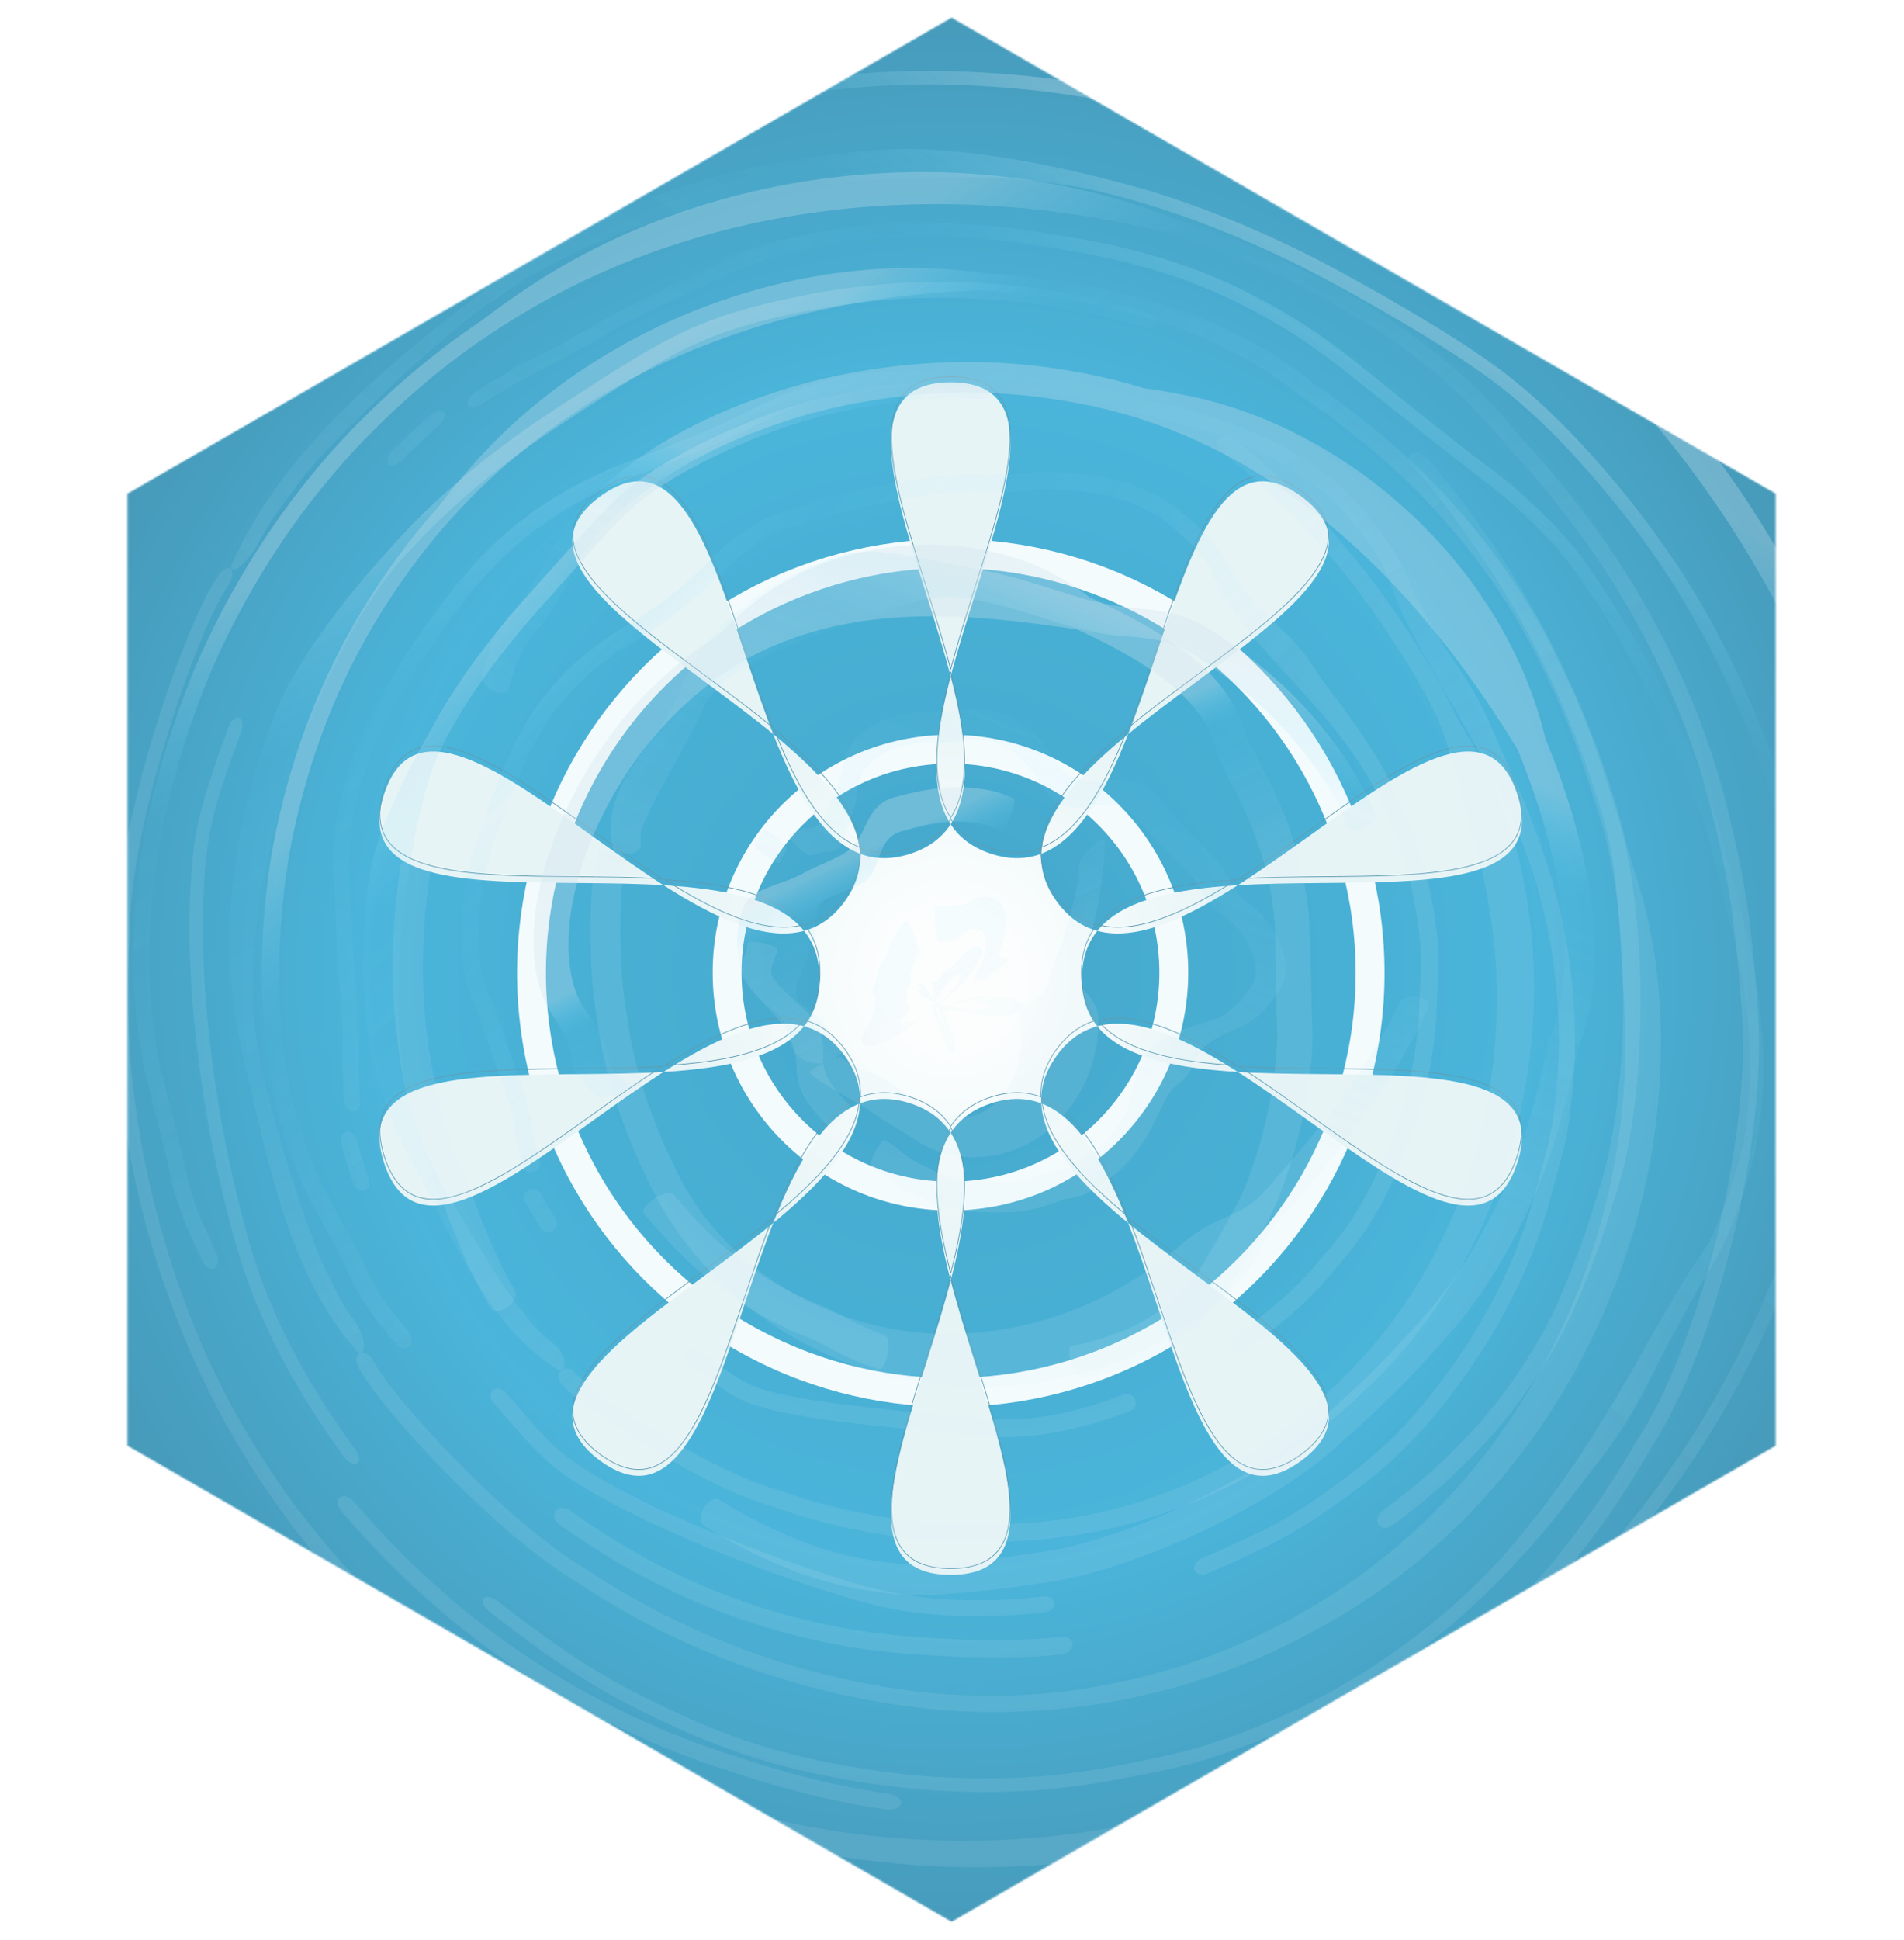 <?xml version="1.0" encoding="UTF-8"?>
<svg width="1247" height="1270" fill="none" version="1.1" viewBox="0 0 1247 1270" xmlns="http://www.w3.org/2000/svg">
 <g filter="url(#filter0_d_4210_1950)" mask="url(#mask41)">
  <rect x="-17.266" y="-30.961" width="1282.7" height="1311.6" fill="url(#paint0_radial_4210_1950)" fill-opacity=".8"/>
  <circle cx="622.71" cy="625.36" r="274.61" stroke="url(#paint1_linear_4210_1950)" stroke-width="18.914"/>
  <circle cx="622.49" cy="625.14" r="146.27" stroke="url(#paint2_linear_4210_1950)" stroke-width="18.914"/>
  <g filter="url(#filter1_ii_4210_1950)">
   <path d="m622.64 234.82c120.98 0-88.498 271.27 26.527 308.66 115.03 37.386 104.93-305.17 202.83-234.11 97.899 71.063-231 167.43-159.91 265.3 71.089 97.876 264.25-185.16 301.66-70.143 37.409 115.02-285.26-0.365-285.26 120.62 0 120.98 322.67 5.595 285.26 120.62-37.405 115.02-230.57-168.02-301.66-70.143-71.09 97.877 257.8 194.24 159.91 265.3-97.895 71.062-87.803-271.5-202.83-234.11-115.02 37.385 94.454 308.65-26.527 308.65-120.98 0 88.498-271.27-26.528-308.65-115.02-37.386-104.93 305.17-202.83 234.11-97.899-71.063 231-167.43 159.91-265.3-71.089-97.876-264.25 185.16-301.66 70.143-37.407-115.02 285.26 0.365 285.26-120.62 0-120.98-322.67-5.596-285.26-120.62 37.405-115.02 230.57 168.02 301.66 70.143 71.09-97.877-257.8-194.24-159.91-265.3 97.895-71.059 87.803 271.5 202.83 234.11 115.03-37.385-94.454-308.66 26.528-308.66z" fill="url(#paint3_radial_4210_1950)"/>
  </g>
  <path d="m622.64 823.85c4.411 16.837 9.861 34.243 15.266 51.379 11.439 36.26 22.673 71.298 23.5 97.272 0.414 12.984-1.776 23.657-7.798 31.08-6.013 7.42-15.89 11.64-30.968 11.64s-24.955-4.22-30.969-11.64c-6.021-7.423-8.21-18.096-7.797-31.08 0.827-25.974 12.061-61.012 23.5-97.272 5.406-17.136 10.855-34.542 15.266-51.379zm-116.78-37.927c-6.318 16.2-12.131 33.467-17.821 50.491-12.051 36.056-23.55 71.007-38.144 92.51-7.296 10.749-15.34 18.098-24.575 20.569-9.223 2.468-19.698 0.086-31.898-8.77-12.202-8.857-17.712-18.076-18.222-27.606-0.51-9.541 3.989-19.46 11.952-29.72 15.931-20.523 45.609-42.267 76.171-64.88 14.441-10.685 29.076-21.564 42.537-32.594zm233.55-1e-3c13.462 11.03 28.098 21.909 42.539 32.595 30.563 22.613 60.241 44.357 76.171 64.88 7.964 10.26 12.462 20.179 11.951 29.72-0.509 9.53-6.02 18.749-18.221 27.606-12.201 8.856-22.676 11.238-31.899 8.77-9.235-2.471-17.278-9.82-24.573-20.569-14.594-21.503-26.095-56.454-38.146-92.51-5.689-17.024-11.503-34.292-17.822-50.492zm-116.77-59.326c0.891 1.389 1.71 2.828 2.458 4.318 5.49 10.943 7.216 24.559 6.43 39.882-0.801 15.636-4.218 33.024-8.888 51.12-4.671-18.096-8.087-35.484-8.889-51.12-0.785-15.323 0.94-28.939 6.431-39.882 0.747-1.49 1.567-2.929 2.458-4.318zm59.616-19.378c1.536 0.599 3.045 1.281 4.524 2.047 10.872 5.623 20.268 15.621 28.636 28.476 8.546 13.13 16.003 29.219 22.862 46.619-14.415-11.898-27.399-23.962-37.238-36.146-9.64-11.938-16.246-23.97-18.235-36.053-0.271-1.646-0.453-3.294-0.549-4.943zm-119.23 0c-0.096 1.649-0.277 3.297-0.548 4.943-1.989 12.083-8.595 24.115-18.235 36.053-9.839 12.184-22.823 24.247-37.239 36.145 6.859-17.4 14.317-33.488 22.863-46.618 8.368-12.855 17.764-22.853 28.635-28.476 1.48-0.766 2.988-1.448 4.524-2.047zm-129.37-20.65c-14.622 9.386-29.463 19.929-44.06 30.348-30.939 22.083-60.78 43.595-85.221 52.412-12.217 4.408-23.041 5.625-31.962 2.196-8.909-3.424-15.979-11.507-20.641-25.842-4.662-14.336-3.7-25.03 1.49-33.037 5.196-8.018 14.665-13.395 27.138-17.012 24.949-7.236 61.735-7.379 99.746-7.706 17.942-0.155 36.155-0.352 53.51-1.359zm377.98 0c17.355 1.007 35.568 1.204 53.51 1.359 38.011 0.327 74.796 0.469 99.746 7.705 12.472 3.617 21.941 8.995 27.138 17.013 5.189 8.007 6.152 18.702 1.49 33.037-4.662 14.334-11.733 22.418-20.642 25.842-8.92 3.429-19.745 2.212-31.963-2.196-24.44-8.817-54.282-30.329-85.22-52.412-14.597-10.419-29.437-20.963-44.059-30.348zm-188.99-161.99c5.712 8.595 14.277 15.169 26.453 19.126 12.175 3.957 22.967 3.675 32.639 0.081-0.429 10.313 2.638 20.667 10.162 31.026s16.419 16.476 26.354 19.256c-6.405 8.091-10.006 18.271-10.006 31.075 0 12.803 3.601 22.982 10.006 31.073-9.935 2.78-18.83 8.899-26.354 19.258s-10.591 20.712-10.162 31.024c-9.672-3.594-20.464-3.875-32.639 0.082s-20.741 10.53-26.453 19.125c-5.712-8.595-14.277-15.168-26.452-19.125-12.176-3.957-22.968-3.677-32.64-0.083 0.429-10.312-2.639-20.665-10.162-31.023-7.524-10.36-16.42-16.478-26.356-19.258 6.405-8.091 10.007-18.27 10.007-31.073 0-12.804-3.601-22.983-10.007-31.075 9.936-2.779 18.832-8.897 26.356-19.256s10.591-20.713 10.162-31.025c9.672 3.594 20.464 3.876 32.64-0.082 12.175-3.957 20.74-10.531 26.452-19.126zm-141.23 137.11c14.325-5.48 27.803-8.043 39.904-6.2 1.647 0.251 3.269 0.587 4.866 1.005-1.047 1.279-2.162 2.506-3.349 3.679-8.708 8.607-21.121 14.458-35.933 18.449-15.132 4.077-32.742 6.203-51.414 7.354 15.786-10.052 31.286-18.688 45.926-24.287zm242.55-6.2c12.1-1.843 25.578 0.72 39.903 6.2 14.64 5.599 30.14 14.235 45.925 24.287-18.672-1.151-36.281-3.277-51.412-7.354-14.812-3.991-27.225-9.842-35.934-18.449-1.187-1.173-2.302-2.4-3.348-3.679 1.596-0.418 3.218-0.754 4.866-1.005zm-288.48-91.174c18.672 1.151 36.282 3.277 51.414 7.354 14.812 3.991 27.225 9.843 35.933 18.449 1.187 1.173 2.303 2.399 3.35 3.677-1.597 0.419-3.219 0.756-4.867 1.007-12.101 1.844-25.579-0.72-39.904-6.199-14.64-5.6-30.14-14.237-45.926-24.288zm374.31 0c-15.786 10.051-31.285 18.688-45.925 24.288-14.325 5.479-27.803 8.043-39.903 6.199-1.648-0.251-3.271-0.588-4.867-1.007 1.046-1.278 2.163-2.504 3.349-3.677 8.709-8.606 21.122-14.458 35.934-18.449 15.131-4.077 32.74-6.203 51.412-7.354zm-537.38-85.554c8.921-3.429 19.745-2.21 31.962 2.197 24.441 8.817 54.282 30.329 85.221 52.412 14.597 10.419 29.438 20.962 44.06 30.347-17.355-1.007-35.568-1.203-53.51-1.357-38.011-0.328-74.797-0.471-99.746-7.707-12.473-3.617-21.942-8.995-27.138-17.012-5.19-8.007-6.152-18.702-1.49-33.037s11.732-22.419 20.641-25.843zm668.5 2.197c12.218-4.407 23.043-5.626 31.963-2.197 8.909 3.424 15.98 11.508 20.642 25.843s3.699 25.03-1.49 33.037c-5.197 8.017-14.666 13.395-27.138 17.012-24.95 7.237-61.735 7.379-99.746 7.707-17.943 0.154-36.157 0.35-53.512 1.357 14.622-9.385 29.463-19.928 44.061-30.347 30.938-22.083 60.78-43.595 85.22-52.412zm-433.91-15.032c14.416 11.899 27.4 23.963 37.239 36.146 9.64 11.938 16.246 23.97 18.235 36.053 0.271 1.646 0.452 3.294 0.548 4.943-1.536-0.6-3.045-1.281-4.524-2.046-10.871-5.623-20.267-15.622-28.635-28.477-8.546-13.13-16.004-29.219-22.863-46.619zm231.28 0c-6.859 17.4-14.316 33.489-22.862 46.619-8.368 12.855-17.764 22.854-28.636 28.477-1.479 0.765-2.988 1.446-4.524 2.046 0.096-1.649 0.278-3.297 0.549-4.943 1.989-12.083 8.595-24.115 18.235-36.053 9.839-12.183 22.823-24.247 37.238-36.146zm-115.64-37.558c4.671 18.097 8.087 35.485 8.888 51.122 0.786 15.323-0.94 28.939-6.43 39.882-0.748 1.49-1.568 2.929-2.458 4.318-0.891-1.389-1.711-2.828-2.458-4.318-5.491-10.943-7.216-24.559-6.431-39.882 0.802-15.637 4.218-33.025 8.889-51.122zm197.31-127.58c9.223-2.468 19.698-0.085 31.899 8.771s17.712 18.075 18.221 27.605c0.51 9.542-3.987 19.46-11.951 29.72-15.93 20.524-45.608 42.267-76.171 64.881-14.441 10.685-29.078 21.564-42.54 32.594 6.319-16.2 12.133-33.468 17.823-50.493 12.051-36.056 23.552-71.005 38.146-92.509 7.295-10.749 15.338-18.098 24.573-20.569zm-426.53 8.771c12.201-8.857 22.675-11.239 31.898-8.771 9.235 2.471 17.279 9.82 24.575 20.569 14.594 21.504 26.093 56.453 38.144 92.509 5.69 17.024 11.503 34.292 17.821 50.492-13.461-11.029-28.096-21.908-42.537-32.593-30.562-22.614-60.241-44.357-76.172-64.881-7.963-10.26-12.461-20.178-11.951-29.72 0.51-9.53 6.02-18.749 18.222-27.605zm229.21-74.499c15.078 0 24.955 4.225 30.968 11.639 6.022 7.424 8.212 18.096 7.798 31.08-0.827 25.974-12.06 61.014-23.5 97.274-5.405 17.135-10.855 34.54-15.266 51.378-4.411-16.838-9.86-34.243-15.266-51.378-11.439-36.26-22.673-71.3-23.5-97.274-0.413-12.984 1.776-23.656 7.797-31.08 6.014-7.414 15.891-11.639 30.969-11.639z" stroke="#5d9cb3" stroke-width=".485"/>
  <g fill-opacity=".3">
   <path d="m149.71 464.5c-8.486 23.264-19.325 52.309-22.488 76.934-0.046 0.343-0.091 0.686-0.136 1.029-1.304 10.021-2.111 20.3-2.585 32.724-0.059 1.583-0.11 3.205-0.155 4.861-0.375 14.705-0.42 32.778 1.268 57.161 5.685 81.789 22.956 144.06 28.216 163.57 11.036 38.864 28.6 79.248 61.94 127.96 3.074 4.446 6.301 8.947 9.664 13.496 2.731 3.697 6.586 5.511 8.544 4.097 1.959-1.417 1.316-5.464-1.365-9.087-3.242-4.378-6.338-8.705-9.296-12.972-0.014-0.019-0.027-0.039-0.041-0.058-33.006-48.145-49.82-87.014-60.55-124.25-5.339-19.569-22.946-82.218-28.459-164.53-1.615-24.21-1.501-42.143-1.081-56.678 0.049-1.592 0.102-3.146 0.164-4.656 1e-3 -0.036 2e-3 -0.072 3e-3 -0.107 0.51-12.264 1.311-21.956 2.552-31.354 0.029-0.2 0.058-0.399 0.087-0.599 3.183-24.448 13.856-52.34 21.93-74.486 1.52-4.241 1-8.39-1.252-9.278-2.25-0.885-5.405 1.897-6.96 6.227zm997.04 288.79c7.15-24.675 9.46-59.11 7.34-89.174-1.92-30.336-7.97-57.207-11.48-69.585-3.4-12.128-6.34-25.656-10.39-41.668-0.93-3.67-1.92-7.476-2.99-11.391-3.53-12.932-7.94-27.213-13.95-42.443-22.35-55.808-42.73-89.225-57.23-112.9-3.04-4.869-5.91-9.324-8.66-13.483 0-7e-3 -0.01-0.014-0.01-0.021-10.41-15.696-18.85-26.932-27.71-36.326-15.81-16.631-29.624-29.386-47.653-42.734-24.717-18.617-58.212-45.856-80.607-63.729-1.218-0.994-2.467-2.013-3.741-3.034-1.923-1.544-3.914-3.119-5.987-4.731-15.458-11.925-34.881-25.982-65.185-41.454-28.568-14.479-55.244-23.177-79.073-29.071-6.861-1.694-13.428-3.132-19.735-4.406-15.978-3.221-30.332-5.381-43.882-7.47-84.355-12.121-133.8-1.188-163.21 5.943-22.772 6.062-34.748 11.861-43.312 15.947-2.588 1.253-4.856 2.385-7.003 3.393-19.109 9.022-36.541 16.76-56.744 27.444-4.475 2.379-9.086 4.921-13.843 7.674-15.891 9.219-27.831 15.647-37.355 20.512-4.161 2.136-7.847 3.992-11.314 5.776-0.065 0.031-0.129 0.063-0.194 0.095-0.483 0.249-0.96 0.501-1.435 0.748-0.358 0.186-0.719 0.364-1.076 0.552-0.157 0.047-0.292 0.099-0.395 0.134-0.081 0.028-0.144 0.051-0.184 0.066-9e-3 1e-3 -0.017 2e-3 -0.026 4e-3 -0.733 0.265-1.321 0.562-1.442 0.623-0.211 0.106-0.392 0.209-0.485 0.26-0.495 0.269-1.117 0.643-1.528 0.894-1.056 0.648-2.882 1.787-5.674 3.603-2.481 1.505-4.904 2.888-7.926 4.654-0.191 0.11-0.381 0.221-0.572 0.332-2.945 1.728-6.359 3.773-10.565 6.497-3.831 2.479-6.12 6.431-5.141 8.735 0.982 2.306 4.788 2.12 8.532-0.323 3.882-2.533 7.023-4.43 9.902-6.135 0.183-0.107 0.366-0.215 0.549-0.321 3.011-1.778 5.877-3.432 8.908-5.286 1.015-0.621 2.057-1.268 3.027-1.875 1.779-1.044 3.841-2.169 6.327-3.477 0.498-0.262 1.01-0.537 1.538-0.811 3.387-1.763 7.355-3.776 11.793-6.071 10.402-5.359 23.351-12.367 40.374-22.174 4.47-2.569 8.854-4.972 13.178-7.258 19.947-10.505 38.357-18.651 58.385-27.936 2.754-1.27 5.384-2.55 8.216-3.889 8.408-3.914 18.514-8.708 39.237-14.163 27.568-6.552 75.009-17.234 157.52-5.515 13.988 2.131 29.054 4.414 45.026 7.667 6.08 1.238 12.305 2.629 18.643 4.197 23.072 5.714 48.479 14.006 75.664 27.68 31.037 15.75 50.242 29.841 65.816 41.904 1.027 0.802 2.035 1.597 3.027 2.384 0.552 0.441 1.103 0.883 1.652 1.326 0.684 0.547 1.362 1.093 2.031 1.633 23.598 18.632 58.653 47.09 85.417 67.48 16.895 12.662 29.883 24.698 45.303 41.002 7.56 8.089 14.68 17.49 24.78 32.589 2.83 4.241 5.86 8.903 9.16 14.182 14.55 23.692 34.9 57.063 57.05 112.6 5.69 14.513 9.85 27.946 13.32 40.588 1.07 3.927 2.08 7.801 3.04 11.599 4 15.822 7.21 30.66 11 44.477 3.14 11.327 8.83 36.918 10.62 65.934 1.98 29.176-0.35 60.422-6.36 81.801-0.61 2.221-1.24 4.456-1.89 6.683-5.53 19.207-12.46 38.246-20.79 52.434-22.05 30.644-42.85 73.485-69.35 115.72-26.37 42.794-58.541 83.931-89.208 111.73-0.794 0.73-1.59 1.46-2.388 2.18-71.007 63.86-139.45 85.85-161.25 93.36-1.046 0.35-2 0.66-2.856 0.93-0.765 0.25-1.459 0.46-2.069 0.66-9.161 2.9-17.439 4.96-26.133 6.88-0.475 0.11-0.95 0.21-1.425 0.32-9.201 2-18.89 3.89-30.339 6.11-42.647 8.18-78.327 9.13-108.89 7.78-5.659-0.26-11.163-0.61-16.53-1.04h-0.047c-23.494-1.9-44.244-5.17-63.7-8.98-35.536-7.11-58.736-15.59-76.408-22.62-5.576-2.25-10.597-4.4-15.347-6.52-10.281-4.6-19.076-8.9-28.166-13.36-17.085-8.42-32.174-17.4-46.62-26.91-1.291-0.85-2.58-1.7-3.864-2.56-0.38-0.25-0.76-0.51-1.14-0.77-15.213-10.27-29.681-21.06-44.653-32.83-3.573-2.8-7.703-3.63-9.283-1.79-1.572 1.84 0.05 5.7 3.688 8.56 15.156 11.93 29.822 22.91 45.678 33.61h1e-3c1.31 0.88 2.627 1.77 3.95 2.64 14.643 9.68 30.246 19.01 47.929 27.74 8.917 4.39 17.336 8.52 27.584 13.15 4.888 2.2 10.112 4.47 16.088 6.89 18.245 7.3 42.128 16.07 78.626 23.4 19.548 3.84 40.386 7.15 64.265 9.12 5.493 0.45 11.145 0.82 16.972 1.09 31.168 1.43 67.654 0.49 111.29-7.85 11.009-2.13 20.358-3.93 29.686-5.93 0.523-0.12 1.046-0.23 1.568-0.35 8.772-1.92 17.673-4.1 27.524-7.21 1.315-0.42 2.993-0.96 5.009-1.62 22.222-7.65 92.197-30.05 164.78-95.35 0.221-0.2 0.443-0.4 0.664-0.61 47.761-44.174 67.631-75.474 85.021-97.034 4.28-5.486 8.05-10.708 11.42-15.658 7.24-10.638 12.47-19.684 16.87-27.858 1.23-2.273 2.37-4.43 3.43-6.494 4.59-8.898 8.01-16.096 11.74-23.123 11.19-21.314 19.73-36.595 31.14-55.351 9.67-15.993 17.51-37.281 23.15-56.448 0.01-0.029 0.02-0.058 0.03-0.086 0.67-2.273 1.32-4.516 1.94-6.711zm-889.46-470.03c-3.274 3.3-4.468 7.408-2.728 9.106 1.746 1.698 5.718 0.397 8.926-2.835 7.671-7.737 15.599-15.199 23.79-22.392 3.432-3.017 5.006-6.92 3.455-8.8-1.554-1.876-5.71-0.964-9.218 2.116-8.34 7.324-16.415 14.926-24.225 22.805zm928.6 498.88c1.47-4.975 0.86-10.372-1.27-11.943-2.14-1.569-4.93 1.19-6.34 6.103-0.75 2.602-2.02 6.844-3.86 12.52-9.22 28.899-33.91 95.493-81.2 162.33-19.23 27.49-41.9 54.999-67.07 80.619-7.27 7.41-14.04 13.84-20.58 19.77-28.604 24.78-54.494 41.3-116.29 76.4-165.31 92.04-380.64 87.47-544.66-15.55-96.472-59.05-174.54-149.57-217.03-254.81-33.32-81.916-48.695-170.66-42.625-258.42 0.139-74.215 46.085-202.55 65.118-228.53 2.443-4.339 2.815-8.849 0.734-10.1-2.079-1.247-5.859 1.302-8.347 5.723-19.204 26.215-65.902 156.26-66.163 231.44-6.29 89.061 9.155 179.08 42.783 262.21 43.087 107.28 121.3 200.64 219.26 262.82 165.56 108.04 388.71 118.09 560.49 22.29 63.749-36.33 82.678-61.07 111.57-85.93 6.68-6.02 13.62-12.56 21.11-20.16 26.06-26.4 49.47-54.776 69.24-83.054 46.58-65.91 71.4-131.25 80.97-160.52 1.96-5.937 3.34-10.429 4.16-13.21zm-9.66-244.22c-12.45-57.652-45.82-135.96-88.6-195.07-20.47-29.042-42.2-53.942-60.52-72.841-28.52-29.226-49.734-43.922-70.897-57.758-0.226-0.147-0.453-0.293-0.68-0.44-14.41-9.227-29.062-17.968-48.118-28.942-9.042-5.186-18.924-10.748-30.417-16.929-35.936-19.541-87.615-43.442-143.12-57.844-0.043-0.011-0.087-0.021-0.13-0.031-54.833-14.779-113.02-24.175-155.2-21.716-147.78 9.569-226.3 66.302-261.43 92.191-62.002 47.192-132.73 105.03-165.36 179.5-2.538 8.734 10.562-0.435 17.751-14.563 0.274-0.506 0.548-1.01 0.823-1.514 2.649-4.812 5.063-9.014 8.741-14.67 5.501-8.049 9.956-13.83 14.075-19.036 8.316-15.881 94.362-100.99 131.5-124.19 33.374-24.078 112.33-68.992 255.28-78.171 39.661-2.283 96.013-4.039 150.74 10.516 0.149 0.038 0.298 0.077 0.447 0.116 54.276 13.994 105.74 37.599 141.73 57.178 11.282 6.064 21.053 11.561 30.011 16.706 19.983 11.522 35.186 20.663 49.791 30.087 0.207 0.133 0.414 0.266 0.621 0.4 20.612 13.578 40.498 27.488 67.556 55.197 18.44 19.02 40.05 43.877 60.29 72.699 41.82 58.059 74.2 134.12 86.46 190.37 1.17 5.055 3.99 8.928 6.39 8.631 2.4-0.3 3.46-4.728 2.27-9.873zm52.51-14.06c-30.25-166.99-143.44-317.5-287.91-396.18-10.833-6.03-21.684-11.623-32.753-16.905-40.166-22.054-99.563-47.005-161.81-60.674-0.701-0.154-1.403-0.307-2.105-0.459-61.476-13.869-124.39-16.47-169.06-13.846-160.24 10.383-248.55 67.941-287.62 96.3-36.444 28.47-45.652 37.112-60.387 48.863-0.394 0.329-0.788 0.659-1.181 0.99-0.031 0.016-0.062 0.032-0.092 0.048-0.569 0.324-1.028 0.622-1.26 0.779-0.474 0.32-0.844 0.602-0.982 0.707-0.321 0.243-0.58 0.459-0.672 0.535-0.38 0.31-0.808 0.673-1.081 0.91-2.558 2.196-10.355 9.257-16.25 15.157-6.05 6.033-10.15 10.626-14.338 15.469-0.424 0.492-0.847 0.986-1.27 1.48-3.763 4.401-7.821 9.221-13.622 16.205-3.519 4.249-4.493 8.658-2.285 9.808 2.22 1.139 6.721-1.318 10.217-5.499 6.031-7.214 10.306-12.243 14.048-16.579 0.414-0.481 0.83-0.962 1.247-1.441 3.985-4.564 7.576-8.529 12.865-13.79 7.806-7.444 13.925-12.668 19.562-17.356 15.012-12.004 25.541-21.795 63.318-50.976 36.727-26.073 121.18-82.209 280.17-92.771 44.131-2.603 106.24-0.026 166.81 13.638 0.71 0.158 1.42 0.317 2.13 0.477 61.422 13.491 119.92 38.064 159.46 59.762 10.675 5.783 21.078 11.833 31.421 18.267 139.35 86.466 239.4 227.43 284.73 388.25 7.54 32.23 12.14 62.212 14.7 90.126 7.16 82.194-1.35 146.56-20.47 203.32-4.34 12.33-13.38 45.673-33.85 90.481-6.02 13.122-13.06 27.237-21.39 42.15-5.44 9.739-11.37 19.704-17.98 30.029-18.04 28.217-40.61 58.147-68.64 87.417-7.97 8.32-15.44 15.6-22.64 22.29-31.42 27.88-56.038 51.02-125.22 91.24-84.113 53.26-249.69 86.52-338.3 75.27-44.232-3.27-68.986-8.36-86.436-11.64-4.857-0.95-9.129-1.84-13.047-2.69-10.264-2.26-18.09-4.16-28.366-7.11-56.73-16.83-98.456-36.66-147.29-68.2-14.554-9.55-29.52-20.24-45.384-32.84-4.302-3.42-9.222-4.92-11.024-3.26-1.799 1.66 0.271 5.94 4.627 9.42 16.475 13.14 32.053 24.28 47.215 34.22 49.259 31.8 91.939 52.14 149.83 69.27 10.875 3.12 19.393 5.16 29.985 7.46 3.916 0.84 8.1 1.7 12.771 2.62 17.416 3.24 42.251 8.33 86.882 11.6 89.721 11.35 257.42-22.37 342.56-76.23 69.552-40.39 94.118-63.37 125.97-91.49 7.34-6.78 15-14.19 23.18-22.69 28.98-30.11 52.27-60.97 70.81-89.973 6.41-10.033 12.2-19.744 17.51-29.201 8.49-15.111 15.64-29.367 21.76-42.631 21.24-46.382 29.75-78.225 33.66-88.907 20.52-59.455 29.43-127.67 21.88-211.79-2.62-28.002-7.25-57.781-14.61-89.429zm-1161 364.33c2.152 5.169 5.881 8.786 8.222 8.113 2.342-0.676 2.436-5.315 0.308-10.396-11.202-26.86-17.554-46.835-22.201-62.486-8.364-29.045-11.311-43.353-15.941-64.689-11.647-55.207-14.775-110.12-11.756-159.05 4.798-81.646 26.374-145.52 38.812-178.16 1.956-5.158 1.804-10.04-0.441-10.95-2.238-0.913-5.747 2.561-7.737 7.805-12.527 32.905-34.304 97.266-39.287 179.83-3.139 49.727-0.057 105.65 11.808 162.03 4.549 21.001 7.345 34.709 15.539 63.552 4.657 15.874 11.066 36.402 22.676 64.405z" fill="url(#paint4_linear_4210_1950)"/>
   <path d="m323.3 906.73c13.219 14.889 28.721 34.574 45.114 46.113 0.227 0.161 0.455 0.323 0.683 0.484 6.629 4.676 13.765 9.091 22.461 14.005 1.113 0.63 2.259 1.266 3.428 1.913 10.397 5.723 23.257 12.45 41.103 20.449 59.679 26.736 108.13 41.226 123.57 45.916 30.746 8.92 65.434 13.12 111.77 9.51 4.232-0.35 8.577-0.79 13.002-1.31 3.593-0.41 6.214-3.1 5.863-5.93-0.353-2.84-3.455-4.75-6.936-4.35-4.211 0.5-8.348 0.91-12.369 1.25h-0.055c-45.35 3.57-78.378-0.49-107.62-8.9-15.38-4.64-63.709-18.97-123.27-45.721-17.567-7.892-30.229-14.552-40.428-20.185-1.117-0.62-2.205-1.227-3.254-1.82-0.025-0.013-0.05-0.027-0.075-0.041-8.533-4.841-15.187-8.972-21.375-13.343l-0.39-0.285c-16.156-11.38-30.802-30.388-43.302-44.455-2.409-2.682-6.132-3.435-8.354-1.624-2.217 1.81-2.038 5.561 0.437 8.324zm564.32-590.37c-13.984-16.003-37.732-31.695-60.231-42.127-22.635-10.685-44.516-16.648-54.911-18.746-10.166-2.075-20.963-5.403-33.928-9.05-2.973-0.835-6.059-1.684-9.259-2.523-10.57-2.774-22.442-5.471-35.645-7.268-48.506-6.343-80.04-5.597-102.52-5.104-4.624 0.144-8.933 0.329-12.948 0.556-7e-3 0-0.014 1e-3 -0.021 1e-3 -15.178 0.881-26.474 2.236-36.544 5.067-17.823 5.103-32.096 10.323-48.106 18.827-22.149 11.528-53.867 24.215-75.499 32.233-1.191 0.426-2.414 0.862-3.647 1.315-1.864 0.686-3.778 1.406-5.751 2.171-14.634 5.736-32.423 13.472-55.132 28.803-21.346 14.513-37.371 30.526-50.13 45.614-3.668 4.34-7.026 8.57-10.181 12.686-7.977 10.416-14.581 20.056-20.989 29.025-39.297 56.318-48.099 96.609-52.356 120.65-2.901 18.854-1.988 29.749-1.373 37.489 0.199 2.345 0.403 4.412 0.521 6.34 1.091 17.172 1.169 32.468 2.482 50.784 0.3 4.056 0.676 8.27 1.163 12.661 1.644 14.649 1.964 25.467 1.863 34.046-0.038 3.75-0.134 7.081-0.204 10.2-2e-3 0.058-5e-3 0.116-8e-3 0.173-9e-3 0.436-0.013 0.869-0.02 1.298-6e-3 0.325-0.022 0.649-0.026 0.973-0.039 0.131-0.06 0.248-0.081 0.335-0.016 0.069-0.027 0.123-0.035 0.157-3e-3 7e-3 -7e-3 0.014-0.01 0.021-0.134 0.626-0.154 1.158-0.159 1.266-8e-3 0.191-2e-3 0.358-1e-3 0.444 2e-3 0.453 0.042 1.034 0.073 1.419 0.079 0.991 0.237 2.711 0.536 5.37 0.153 2.324 0.206 4.586 0.293 7.388l0.015 0.531c0.09 2.739 0.228 5.95 0.57 9.972 0.312 3.666 2.991 6.629 5.912 6.59 2.922-0.038 4.978-2.977 4.668-6.54-0.323-3.697-0.452-6.632-0.548-9.307-5e-3 -0.17-9e-3 -0.34-0.014-0.509-0.094-2.786-0.162-5.428-0.358-8.259-0.066-0.947-0.145-1.922-0.225-2.831-0.077-1.644-0.081-3.521-0.049-5.764 7e-3 -0.451 7e-3 -0.914 0.017-1.389 0.059-3.043 0.163-6.587 0.195-10.57 0.091-9.322-0.284-20.969-2.009-36.523-0.448-4.088-0.798-8.058-1.083-11.941-1.283-17.935-1.37-33.948-2.428-51.768-0.141-2.446-0.357-4.815-0.558-7.355-0.547-7.529-1.267-16.624 1.37-33.629 4.022-22.318 12.226-60.749 50.232-115.38 6.54-9.183 13.409-19.199 21.335-29.511 3.013-3.922 6.192-7.885 9.548-11.856 12.236-14.472 27.361-29.579 47.411-43.275 22.984-15.57 40.582-23.006 55.234-28.672 0.972-0.371 1.93-0.732 2.877-1.084 0.53-0.194 1.06-0.386 1.589-0.578 0.656-0.24 1.308-0.477 1.953-0.71 22.466-8.419 55.265-21.533 79.167-33.882 14.975-7.884 28.271-12.752 45.566-17.676 8.553-2.378 17.955-3.546 32.451-4.445 4.064-0.243 8.544-0.461 13.517-0.621 22.298-0.509 53.5-1.246 101.35 5.039 12.475 1.709 23.556 4.217 33.814 6.897 3.186 0.834 6.306 1.685 9.359 2.542 12.717 3.57 24.455 7.217 35.934 9.605 9.438 1.937 30.115 7.582 51.614 17.75 21.678 10.099 42.966 24.426 55.057 38.119 1.26 1.416 2.526 2.846 3.778 4.285 10.798 12.368 20.889 25.572 26.508 38.195 9.403 31.197 29.953 63.079 49.684 97.836 20.112 34.85 38.66 72.275 47.829 104.15 0.25 0.827 0.49 1.655 0.73 2.483 20.87 73.497 13.05 130.09 10.82 148.28-0.12 0.866-0.23 1.654-0.33 2.362-0.09 0.632-0.17 1.203-0.25 1.706-1.09 7.558-2.6 14.167-4.35 21.012-0.09 0.374-0.19 0.748-0.29 1.122-1.87 7.242-3.98 14.76-6.33 23.693-8.792 33.209-20.557 58.809-32.233 79.843-2.171 3.895-4.344 7.643-6.531 11.258-6e-3 0.011-0.012 0.022-0.019 0.032-9.608 15.853-19.213 29.187-28.711 41.49-17.428 22.387-31.778 35.38-43.118 44.945-3.594 3.002-6.963 5.673-10.177 8.14-6.969 5.341-13.213 9.776-19.604 14.389-12.057 8.679-23.893 15.586-35.859 21.811-1.069 0.556-2.138 1.112-3.213 1.658-0.319 0.162-0.638 0.324-0.957 0.485-12.788 6.449-25.626 12.136-39.253 17.946-3.245 1.38-5.033 4.62-3.979 7.29 1.056 2.66 4.641 3.72 7.99 2.3 13.953-5.95 27.133-11.76 40.593-18.563h1e-3c1.111-0.563 2.226-1.128 3.337-1.703 12.283-6.369 24.671-13.584 37.297-22.657 6.343-4.571 12.4-8.859 19.443-14.228 3.353-2.56 6.91-5.358 10.813-8.608 11.854-9.969 26.809-23.477 44.909-46.694 9.649-12.483 19.404-25.999 29.288-42.257 2.265-3.733 4.533-7.611 6.793-11.656 12.042-21.644 24.21-48.051 33.3-82.312 2.28-8.661 4.35-15.969 6.27-23.363 0.11-0.415 0.22-0.83 0.32-1.245 1.79-6.96 3.44-14.108 4.64-22.3 0.15-1.094 0.35-2.492 0.58-4.175 2.3-18.694 10.41-76.973-11.07-152.64l-0.21-0.696c-14.95-50.279-30.005-75.961-38.157-96.903-2.126-5.221-4.292-9.97-6.443-14.319-4.627-9.336-9.008-16.586-13.094-22.885-1.139-1.753-2.227-3.402-3.279-4.962-4.541-6.722-8.297-11.942-11.671-17.459-10.257-16.621-16.874-29.383-24.199-46.354-6.278-14.434-17.638-29.338-28.448-41.797-0.016-0.019-0.032-0.038-0.048-0.056-1.283-1.484-2.557-2.936-3.807-4.352zm-656.28 446.49c1.209 3.567 4.463 5.718 7.201 4.82 2.741-0.903 3.957-4.438 2.782-7.906-2.809-8.261-5.372-16.691-7.64-25.115-0.957-3.549-3.956-5.931-6.777-5.31-2.82 0.625-4.374 4.107-3.392 7.762 2.322 8.635 4.949 17.282 7.826 25.749zm703.2-474.55c-2.941-3.27-7.486-4.663-10.054-3.148-2.565 1.518-2.201 5.326 0.678 8.496 1.528 1.684 4.001 4.497 7.25 8.343 16.635 19.511 53.112 66.545 81.963 128.15 11.98 25.225 22.85 52.683 31.85 81.011 2.6 8.156 4.7 15.635 6.51 22.694 7.17 30.523 7.46 56.079 11.13 114.26 8.91 154.53-68.66 314.41-207.68 394.02-80.204 47.37-177.78 66.22-270.24 51.6-72.105-11.15-141.27-37.47-201.59-77.8-52.712-30.63-128.52-113.81-140.49-137.66-2.24-3.461-6.025-5.132-8.504-3.676-2.475 1.455-2.664 5.555-0.369 9.103 12.138 24.188 89.278 109.08 142.96 140.38 61.538 41.27 132.11 68.26 205.75 79.77 94.84 15.13 195.43-2.2 279.82-49.42 145.53-78.549 233.09-244.45 223.53-407.41-3.93-60.985-16.75-83.914-23.9-114.77-1.84-7.239-3.98-14.917-6.64-23.353-9.3-29.432-20.58-57.918-32.99-83.982-28.657-61.018-64.457-107.73-81.32-127.72-3.404-4.069-6.024-7.075-7.667-8.901zm-183.39-95.205c-47.276-15.764-118.86-24.61-180.16-17.808-29.887 2.927-57.233 8.671-78.673 14.388-33.287 9.01-52.557 19.389-70.979 30.049-0.197 0.115-0.393 0.23-0.589 0.344-12.395 7.343-24.475 15.072-39.954 25.033-7.332 4.738-15.267 9.913-24.324 16.018-28.439 18.958-66.449 47.725-98.487 83.49-0.024 0.029-0.048 0.057-0.072 0.086-32.06 35.057-62.481 74.517-76.032 107.41-46.525 115.62-29.972 195.62-21.978 231.26 15.419 63.207 28.626 138.28 73.833 189.66 6.124 4.854 6.609-9.451-1.558-19.821-0.281-0.386-0.562-0.773-0.842-1.159-2.656-3.699-4.941-7.029-7.783-11.844-3.881-7.086-6.42-12.542-8.68-17.557-8.304-12.232-39.474-107.16-45.033-143.1-7.244-33.618-10.75-108.8 33.559-218.64 12.501-30.329 30.295-73.916 61.996-108.84 0.085-0.095 0.17-0.191 0.256-0.286 31.03-34.724 68.43-63.203 96.686-82.037 8.815-5.946 16.595-11.025 23.805-15.68 16.113-10.363 28.578-18.3 41.114-25.68l0.531-0.315c17.85-10.274 35.884-19.901 67.2-28.391 21.417-5.719 48.467-11.345 77.88-14.179 59.684-6.497 128.73 2.04 174.62 17.257 4.15 1.316 8.355 0.296 9.417-2.353 1.058-2.647-1.51-5.952-5.76-7.308zm17.525-61.802c-138.19-54.093-307.11-34.001-427.02 48.181-9.09 6.063-17.806 12.34-26.357 18.949-33.64 22.166-77.132 58.65-112.14 102.12-0.394 0.49-0.788 0.98-1.18 1.472-34.921 42.807-60.888 91.275-75.725 127.27-52.238 129.62-39.784 219.82-31.332 260.68 9.567 38.83 12.615 49.081 16 64.935 0.102 0.429 0.206 0.858 0.309 1.287-1e-3 0.03-3e-3 0.06-5e-3 0.09-6e-3 0.569 0.025 1.04 0.047 1.281 0.045 0.491 0.112 0.885 0.137 1.032 0.058 0.341 0.123 0.623 0.145 0.723 0.09 0.412 0.204 0.88 0.282 1.18 0.72 2.82 3.204 11.455 5.562 18.236 2.403 6.95 4.468 11.787 6.713 16.827 0.229 0.511 0.459 1.021 0.689 1.531 2.051 4.536 4.326 9.478 7.559 16.543 1.969 4.291 5.644 6.525 8.132 5.033 2.486-1.497 2.892-6.069 0.979-10.271-3.328-7.321-5.677-12.465-7.684-16.943-0.223-0.496-0.446-0.993-0.667-1.49-2.09-4.728-3.859-8.964-5.943-14.997-2.765-8.807-4.403-15.436-5.836-21.552-3.457-16.094-6.868-27.733-16.541-67.679-7.509-38.034-20.23-124.29 31.102-252.29 14.564-35.368 40.054-82.938 74.245-124.86 0.398-0.492 0.798-0.983 1.199-1.474 34.332-42.629 76.886-78.34 109.78-100.03 8.832-5.903 17.759-11.446 26.984-16.764 124.48-72.083 276.14-84.455 416.83-49.364 27.485 8.619 51.949 18.364 73.968 28.669 64.64 30.618 109.2 64.774 142.55 104.24 7.186 8.728 28.098 29.736 53.098 63.793 7.32 10.002 14.97 21.121 22.73 33.538 5.06 8.092 10.11 16.649 15.18 25.832 13.83 25.105 27.26 54.207 38.24 87.066 3.12 9.356 5.65 17.885 7.87 26.003 8.71 34.878 16.5 62.492 21.44 130.75 9.38 84.457-25.25 225.13-67.51 289.9-19.19 33.158-32.54 50.48-41.73 62.861-2.59 3.42-4.9 6.414-7.05 9.141-5.64 7.13-10.15 12.54-16.42 19.36-35.155 37.51-67.456 61.7-111.88 85.84-13.353 7.12-27.795 14.04-44.078 20.75-4.409 1.82-7.384 5.48-6.545 8.23 0.826 2.76 5.263 3.55 9.779 1.7 17.063-6.99 32.203-14.23 46.193-21.71 45.076-24.53 78.37-49.41 114.45-87.95 6.68-7.26 11.59-13.2 17.43-20.61 2.16-2.74 4.43-5.7 6.93-9.008 9.21-12.44 22.68-29.934 42.15-63.598 43.03-65.993 78.28-209.26 68.79-295.13-4.96-68.93-12.71-96.562-21.49-132.01-2.24-8.289-4.82-17.055-8-26.673-11.31-34.061-25.21-64.198-39.5-90.092-4.94-8.954-9.89-17.336-14.81-25.242-7.89-12.66-15.62-23.963-23.04-34.139-25.98-35.428-46.083-55.485-52.288-63.179-34.904-41.806-82.382-78.096-148.95-109.42-22.217-10.349-46.663-20.024-73.77-28.557zm-188.37 1041.6c4.811 0.69 9.199-1.1 9.781-3.91 0.58-2.8-2.775-5.54-7.476-6.2-24.869-3.56-42.422-7.71-56.033-11.2-25.138-6.67-36.967-10.82-54.797-16.63-45.965-15.27-87.952-36.61-122.99-59.69-58.517-38.36-97.191-80.82-116.66-103.42-3.084-3.576-7.314-5.028-9.558-3.243-2.232 1.791-1.58 6.205 1.57 9.86 19.713 22.885 58.834 65.875 118.23 104.94 35.75 23.62 78.677 45.54 125.86 61.25 17.64 5.75 29.027 9.76 54.077 16.5 13.862 3.6 31.948 7.97 57.994 11.74z" fill="url(#paint5_linear_4210_1950)"/>
   <path d="m450.55 881.37c12.487 8.486 26.998 21.095 41.474 26.041 0.201 0.069 0.402 0.138 0.603 0.207 5.856 2.005 12.043 3.594 19.498 5.184 0.952 0.203 1.93 0.402 2.926 0.605 8.855 1.779 19.708 3.716 34.356 5.528 48.817 5.983 86.231 8.806 98.51 9.791 24.135 1.626 50.34-1.976 83.564-13.527 3.032-1.07 6.134-2.235 9.273-3.46 2.555-0.996 3.673-4.216 2.511-7.149-1.165-2.934-4.076-4.5-6.518-3.545-2.954 1.155-5.874 2.24-8.722 3.249-0.013 5e-3 -0.026 9e-3 -0.039 0.014-32.132 11.195-56.804 14.534-79.478 13.005-12.091-0.982-48.899-3.773-97.052-9.561-14.256-1.731-24.831-3.608-33.427-5.316-0.941-0.189-1.861-0.375-2.753-0.563-0.021-3e-3 -0.042-7e-3 -0.064-0.011-7.227-1.524-12.963-2.987-18.357-4.82-0.114-0.042-0.227-0.084-0.341-0.125-14.114-4.787-27.672-16.946-39.335-24.851-2.244-1.502-5.574-0.706-7.454 1.829-1.877 2.532-1.514 5.901 0.825 7.475zm319.46-560.72c-13.245-10.66-34.55-17.98-53.83-21.017-19.454-3.212-37.378-2.466-45.707-1.409-8.17 1.012-16.969 0.812-27.472 0.73-2.407-0.017-4.901-0.027-7.481-6e-3 -8.516 0.071-18.003 0.472-28.286 1.996-37.706 5.801-61.164 12.662-78.025 17.404-3.461 1.01-6.67 1.978-9.658 2.924-5e-3 1e-3 -0.01 3e-3 -0.015 5e-3 -11.288 3.592-19.569 6.798-26.453 11.278-12.166 8.002-21.635 15.301-31.412 25.853-13.56 14.415-34.868 29.792-50.396 39.16-0.857 0.504-1.739 1.019-2.625 1.55-1.338 0.804-2.712 1.642-4.124 2.525-10.464 6.596-23.061 15.265-37.978 30.873-14.003 14.744-23.263 30.067-30.094 44.075-1.965 4.032-3.707 7.93-5.316 11.687-4.075 9.525-7.258 18.168-10.608 26.193-20.339 50.227-19.526 82.973-17.692 102.17 1.745 14.998 5.199 23.123 7.636 28.883 0.748 1.742 1.431 3.268 1.987 4.703 4.989 12.776 8.209 24.229 12.968 37.666 1.061 2.972 2.21 6.042 3.485 9.217 4.269 10.589 6.238 18.632 7.388 25.153 0.507 2.847 0.875 5.396 1.237 7.795 5e-3 0.045 0.01 0.09 0.016 0.134 0.05 0.335 0.106 0.665 0.157 0.994 0.039 0.248 0.067 0.5 0.107 0.748-0.023 0.111-0.029 0.205-0.039 0.278-8e-3 0.057-0.012 0.101-0.015 0.129-3e-3 6e-3 -6e-3 0.012-9e-3 0.019-0.054 0.515-3e-3 0.926 7e-3 1.01 0.017 0.147 0.046 0.273 0.058 0.338 0.065 0.345 0.184 0.777 0.269 1.063 0.216 0.733 0.613 2.002 1.275 3.949 0.464 1.736 0.808 3.445 1.257 5.583 0.027 0.135 0.054 0.27 0.081 0.404 0.439 2.08 0.98 4.512 1.817 7.52 0.763 2.744 3.881 4.224 6.903 3.293 3.023-0.933 4.83-3.831 4.1-6.462-0.759-2.733-1.243-4.933-1.665-6.941-0.026-0.128-0.051-0.256-0.076-0.383-0.436-2.09-0.837-4.083-1.4-6.166-0.189-0.698-0.396-1.412-0.598-2.076-0.292-1.219-0.541-2.636-0.806-4.334-0.053-0.341-0.114-0.69-0.168-1.05-0.345-2.305-0.723-5.003-1.253-7.989-1.232-7.001-3.348-15.546-7.852-26.653-1.178-2.919-2.255-5.778-3.266-8.59-4.644-12.998-8.017-24.848-13.161-37.985-0.703-1.805-1.475-3.542-2.278-5.415-2.342-5.556-5.21-12.294-6.79-25.687-1.685-17.66-2.647-48.557 16.831-96.776 3.384-8.13 6.658-17.032 10.664-26.375 1.523-3.553 3.165-7.172 4.943-10.827 6.479-13.313 15.133-27.631 28.185-41.383 14.975-15.657 27.418-23.937 37.841-30.38 0.692-0.424 1.375-0.838 2.051-1.243 0.379-0.224 0.758-0.447 1.137-0.669 0.468-0.278 0.934-0.552 1.394-0.824 16.019-9.661 37.831-25.339 52.293-40.772 9.044-9.779 17.768-16.553 29.441-24.255 5.797-3.772 12.61-6.436 23.279-9.875 2.993-0.958 6.29-1.976 9.976-3.053 16.563-4.669 39.54-11.39 76.375-17.093 9.621-1.432 18.387-1.815 26.568-1.896 2.543-0.024 5.038-0.023 7.485-7e-3 10.199 0.068 19.676 0.313 28.825-0.823 7.501-0.955 24.291-1.703 42.604 1.305 18.413 2.908 37.362 9.639 48.659 18.704 1.175 0.935 2.356 1.879 3.526 2.831 10.091 8.19 19.699 17.148 25.391 27.017 10.193 26.191 29.558 47.103 49.908 69.39 20.594 22.251 41.552 45.872 54.05 67.816 0.327 0.567 0.653 1.136 0.976 1.705 28.572 50.618 32.256 94.506 33.63 108.47 0.058 0.669 0.107 1.277 0.152 1.824 0.039 0.489 0.068 0.931 0.098 1.321 0.454 5.849 0.327 11.056 0.061 16.485-0.016 0.297-0.031 0.593-0.047 0.89-0.303 5.739-0.731 11.727-0.948 18.805-0.864 26.353-5.388 47.532-10.592 65.241-0.97 3.279-1.964 6.452-2.992 9.527-2e-3 9e-3 -5e-3 0.018-8e-3 0.027-4.518 13.481-9.429 25.078-14.307 35.932-8.988 19.788-17.473 31.933-24.337 40.962-2.182 2.843-4.248 5.387-6.237 7.761-4.312 5.142-8.218 9.477-12.132 14.038-7.381 8.581-15.013 15.715-22.83 22.367-0.699 0.594-1.396 1.189-2.1 1.778l-0.627 0.522c-8.384 6.962-16.884 13.365-25.772 20.184-2.115 1.623-2.355 4.992-0.519 7.562 1.837 2.564 5.138 3.31 7.351 1.616 9.202-7.053 18.019-13.69 26.924-21.12 1e-3 0 1e-3 0 1e-3 -1e-3 0.735-0.614 1.474-1.229 2.207-1.852 8.104-6.895 16.162-14.447 23.974-23.523 3.925-4.572 7.75-8.817 12.152-14.054 2.095-2.497 4.3-5.197 6.692-8.314 7.245-9.528 16.178-22.304 25.621-43.057 5.013-11.136 10.051-23.03 14.749-37.016 1.076-3.212 2.131-6.534 3.152-9.98 5.425-18.431 10.155-40.526 11.075-68.025 0.217-6.941 0.637-12.831 0.952-18.759 0.016-0.332 0.031-0.665 0.046-0.997 0.274-5.583 0.426-11.285-0.069-17.697-0.067-0.856-0.16-1.948-0.272-3.262-1.423-14.511-5.218-60.23-34.936-113-0.094-0.161-0.187-0.322-0.28-0.483-20.255-34.893-36.11-51.133-45.251-65.94-2.35-3.675-4.691-6.96-6.98-9.922-4.923-6.36-9.421-11.077-13.561-15.1-1.152-1.119-2.249-2.168-3.305-3.154-4.556-4.251-8.27-7.508-11.634-11.212-10.219-11.153-16.798-20.466-24.372-33.791-6.496-11.328-17.452-21.488-27.686-29.781-0.016-0.012-0.031-0.025-0.047-0.037-1.214-0.988-2.418-1.951-3.598-2.892zm-415.82 471.88c1.554 2.468 5.024 3.101 7.706 1.44 2.684-1.667 3.615-4.919 2.123-7.285-3.569-5.652-6.97-11.453-10.165-17.339-1.342-2.47-4.688-3.379-7.53-2.003-2.841 1.379-4.059 4.612-2.663 7.193 3.309 6.107 6.832 12.129 10.529 17.994zm453.16-517.07c-2.92-2.172-7.036-1.917-9.087 0.532-2.05 2.45-1.331 6.113 1.508 8.211 1.502 1.112 3.943 2.996 7.167 5.594 16.521 13.158 53.078 45.468 85.715 89.769 13.516 18.115 26.524 38.04 38.361 58.802 3.415 5.988 6.306 11.512 8.903 16.768 10.725 22.885 13.516 43.714 26.693 88.339 34.332 118.85 4.107 258.07-87.714 347.74-52.742 52.806-124.27 87.094-198.25 93.519-57.592 5.189-115.6-1.271-169.67-20.457-46.285-13.055-121.38-61.797-135.27-78.198-2.396-2.261-6.144-2.346-8.399-0.135-2.252 2.209-2.091 5.943 0.387 8.285 14.193 16.784 91.328 67.114 138.92 80.628 55.697 19.857 115.44 26.601 174.77 21.3 76.51-6.598 151.41-40.057 208.46-93.645 98.773-90.094 138.2-237.93 101.14-365.91-14.192-47.824-29.794-62.929-40.63-86.208-2.681-5.437-5.66-11.163-9.218-17.412-12.382-21.765-26.02-42.602-40.151-61.455-32.731-44.189-69.056-76.504-85.98-90.069-3.414-2.764-6.026-4.79-7.658-6.003zm-164.71-37.164c-40.53-2.946-98.759 5.396-145.52 23.818-22.89 8.675-43.194 19.008-58.91 28.001-24.376 14.067-37.121 26.813-49.08 39.534-0.128 0.136-0.255 0.272-0.382 0.409-8.016 8.698-15.682 17.599-25.705 28.771-4.745 5.306-9.908 11.044-15.819 17.684-18.598 20.698-43.386 50.563-62.472 84.992-0.014 0.027-0.027 0.055-0.041 0.082-19.19 33.791-37.995 70.604-42.682 99.696-15.606 101.94 13.993 162.87 28.249 189.2 26.072 46.338 47.704 105.15 95.348 134.65 6.235 2.066 5.613-10.87-3.096-16.944-0.303-0.235-0.605-0.471-0.907-0.707-2.873-2.272-5.362-4.347-8.541-7.503-4.384-4.75-7.364-8.546-10.039-12.044-8.725-7.978-50.578-76.259-62.884-103.24-13.218-24.838-27.79-84.166-13.161-179.16 4.214-26.273 8.746-64.674 27.605-98.159 0.05-0.091 0.1-0.182 0.151-0.273 18.359-33.154 42.561-62.444 60.902-82.86 5.709-6.422 10.732-12.012 15.363-17.192 10.355-11.546 18.205-20.66 26.244-29.376 0.113-0.124 0.227-0.248 0.34-0.372 11.504-12.231 23.345-24.034 46.112-37.191 15.583-8.927 35.538-19.038 57.911-27.487 45.226-17.727 100.99-25.735 140.02-22.954 3.514 0.203 6.628-2.126 6.963-5.266 0.332-3.136-2.336-5.904-5.968-6.119zm1.713-71.132c-124.96-17.611-259.95 36.782-339.72 131.39-6.092 7.033-11.831 14.168-17.355 21.535-23.045 25.317-51.35 64.472-71.563 107.66-0.227 0.487-0.452 0.975-0.677 1.463-20.255 42.612-32.258 88.104-37.596 121.03-18.324 118.32 9.342 191.45 25.397 223.41 16.455 30.067 20.903 37.917 26.715 50.436 0.167 0.336 0.335 0.671 0.503 1.007 2e-3 0.026 4e-3 0.052 7e-3 0.079 0.073 0.488 0.172 0.882 0.228 1.081 0.116 0.407 0.241 0.723 0.287 0.842 0.107 0.274 0.215 0.496 0.252 0.575 0.151 0.325 0.334 0.692 0.457 0.925 1.139 2.193 4.908 8.861 8.234 13.972 3.398 5.242 6.15 8.793 9.091 12.449 0.3 0.37 0.6 0.739 0.901 1.108 2.674 3.287 5.614 6.846 9.768 11.978 2.526 3.111 6.511 3.862 8.852 1.735 2.338-2.131 2.218-6.244-0.235-9.28-4.256-5.271-7.293-8.96-9.907-12.183-0.291-0.357-0.581-0.715-0.87-1.073-2.734-3.407-5.097-6.504-8.031-11.023-4-6.683-6.609-11.849-8.938-16.611-5.881-12.62-10.861-21.486-27.603-52.249-14.611-29.61-41.623-98.95-23.853-215.1 5.199-32.173 16.909-76.582 36.625-118.1 0.229-0.487 0.46-0.973 0.691-1.459 19.706-42.132 47.244-80.266 69.659-104.91 6.001-6.677 12.154-13.081 18.589-19.357 86.95-84.929 206.91-126.68 329-129.94 24.242 1.286 46.261 4.104 66.421 7.929 59.224 11.518 102.99 30.526 137.63 57.632 7.49 6.023 28.764 19.298 55.818 42.637 7.924 6.855 16.33 14.586 25.058 23.368 5.69 5.729 11.456 11.841 17.34 18.476 16.079 18.139 32.539 39.723 47.571 64.927 4.274 7.172 7.913 13.787 11.193 20.108 13.46 27.33 24.81 48.765 41.7 104.16 23.56 67.953 21.94 190.62 0.26 252.36-9.13 31.131-16.48 48.125-21.42 60.214-1.4 3.352-2.66 6.298-3.85 8.993-3.12 7.05-5.66 12.434-9.4 19.328-21.072 38.047-42.699 64.397-74.148 92.963-9.478 8.483-19.876 17.001-31.799 25.729-3.228 2.364-4.543 6.428-2.861 9.111 1.675 2.686 5.82 2.916 9.146 0.493 12.564-9.17 23.52-18.146 33.495-27.096 32.059-29.182 54.471-56.448 76.217-95.729 4.01-7.381 6.79-13.312 10.04-20.672 1.19-2.725 2.44-5.643 3.81-8.905 4.97-12.205 12.44-29.455 21.77-61.234 22.21-63.247 23.89-188.92-0.18-258.47-17.14-56.314-28.54-77.907-42.26-105.87-3.36-6.498-7.1-13.344-11.51-20.768-15.636-26.301-32.797-48.79-49.513-67.606-5.782-6.507-11.461-12.53-17.044-18.165-8.935-9.013-17.51-16.924-25.603-23.945-28.306-24.427-48.863-37.15-55.401-42.505-36.594-28.91-83.486-49.19-144.78-60.933-20.447-3.84-42.562-6.615-66.611-7.915zm51.298 904.14c4.045-0.43 7.129-3.41 6.886-6.56-0.244-3.15-3.624-5.3-7.549-4.88-20.779 2.2-35.779 2.39-47.455 2.32-21.621-0.33-31.982-1.31-47.534-2.22-40.151-2.61-78.433-11.09-111.47-22.56-55.151-19-95.083-45.855-115.46-60.317-3.223-2.283-7.325-2.125-9.234 0.39-1.901 2.513-0.813 6.489 2.504 8.843 20.769 14.744 61.446 42.124 117.82 61.644 33.941 11.85 73.353 20.67 114.83 23.38 15.485 0.92 25.523 1.88 47.219 2.26 11.971 0.11 27.539-0.01 49.441-2.3z" fill="url(#paint6_linear_4210_1950)"/>
   <path d="m489.64 606.04c-0.296 6.677-6.648 14.69-3.197 21.765 0.048 0.096 0.096 0.193 0.145 0.289 1.406 2.815 3.514 5.621 6.183 8.802 0.34 0.406 0.697 0.818 1.056 1.235 3.194 3.704 7.15 8.04 12.087 13.336 16.398 16.875 15.599 32.309 15.977 38.714 0.426 11.631 7.047 21.705 17.961 32.876 1.007 1.024 2.071 2.041 3.157 3.083 0.891 0.854 4.523-1.777 8.102-5.875 3.581-4.1 5.87-7.995 5.13-8.707-0.906-0.872-1.778-1.736-2.616-2.589-4e-3 -4e-3 -8e-3 -8e-3 -0.012-0.011-9.344-9.584-14.851-18.043-14.541-28.042-0.024-5.857 2.049-19.274-14.058-33.217-4.788-4.38-8.671-8.041-11.825-11.183-0.345-0.345-0.687-0.684-1.012-1.016-8e-3 -8e-3 -0.017-0.016-0.025-0.024-2.641-2.704-4.647-5.008-5.988-7.305-0.024-0.049-0.047-0.098-0.071-0.147-3.474-6.132 2.846-12.713 2.959-18.201 0.015-1.066-4.289-2.874-9.631-4.026-5.338-1.152-9.723-1.037-9.781 0.243zm348.05 31.1c6.907-10.022 4.556-24.099-1.061-35.04-5.593-11.155-14.407-19.497-19.344-22.824-4.833-3.299-7.682-7.624-10.755-12.917-0.705-1.212-1.422-2.474-2.179-3.767-2.495-4.265-5.446-8.942-9.733-13.35-15.778-15.998-24.908-25.784-31.232-33.524-1.311-1.57-2.512-3.034-3.663-4.397-2e-3 -2e-3 -4e-3 -4e-3 -7e-3 -6e-3 -4.348-5.135-7.874-8.821-12.764-10.073-8.678-2.164-16.007-3.246-25.882-1.548-13.528 2.33-24.372-4.745-30.772-14.565-0.344-0.541-0.695-1.106-1.06-1.666-0.55-0.847-1.127-1.715-1.737-2.602-4.541-6.573-10.709-14.276-21.569-20.965-10.255-6.273-20.45-7.399-29.178-7.031-2.522 0.103-4.915 0.34-7.195 0.592-5.78 0.638-10.827 1.471-15.661 1.239-30.255-1.116-46.354 9.044-53.892 17.597-5.917 6.814-7.393 13.614-8.329 18.419-0.281 1.458-0.501 2.759-0.772 3.833-2.373 9.568-5.426 15.258-8.556 22.252-0.684 1.549-1.358 3.167-1.995 4.888-2.104 5.744-5.168 7.589-8.305 8.455-1.364 0.374-2.708 0.562-3.992 0.748-0.025 1e-3 -0.051 2e-3 -0.076 4e-3 -0.179 0.026-0.351 0.059-0.527 0.086-0.132 0.02-0.278 0.024-0.41 0.046-0.1-0.044-0.172-0.065-0.232-0.087-0.048-0.017-0.083-0.029-0.106-0.036-7e-3 -5e-3 -0.014-9e-3 -0.022-0.014-0.414-0.138-0.65-0.123-0.699-0.121-0.086 4e-3 -0.145 0.026-0.178 0.034-0.177 0.04-0.359 0.142-0.475 0.215-0.298 0.188-0.79 0.545-1.516 1.135-0.777 0.362-1.671 0.562-2.799 0.823-0.073 0.015-0.145 0.03-0.217 0.046-1.102 0.256-2.379 0.578-3.844 1.154-1.342 0.534 0.757 4.12 4.711 7.956 3.953 3.837 8.143 6.591 9.341 6.209 1.249-0.408 2.348-0.602 3.352-0.764 0.065-9e-3 0.131-0.017 0.196-0.026 1.047-0.168 2.031-0.318 2.885-0.678 0.286-0.121 0.56-0.266 0.804-0.413 0.529-0.171 1.23-0.258 2.085-0.328 0.171-0.014 0.339-0.037 0.521-0.05 1.166-0.085 2.52-0.163 3.847-0.44 3.133-0.661 6.011-2.34 7.692-8.117 0.449-1.518 0.944-2.96 1.461-4.368 2.424-6.5 5.026-12.186 6.907-21.949 0.265-1.342 0.451-2.808 0.68-4.368 0.695-4.61 1.655-10.233 6.388-16.217 6.198-7.737 20.15-17.116 47.093-15.883 4.538 0.258 9.35-0.622 14.616-1.282 2.002-0.252 4.07-0.453 6.193-0.568 7.702-0.427 16.574 0.53 25.399 6.288 10.055 6.616 15.386 14.288 19.343 20.793 0.262 0.432 0.517 0.859 0.765 1.281 0.137 0.241 0.273 0.481 0.407 0.722 0.17 0.293 0.338 0.584 0.503 0.871 5.91 10.032 15.748 16.812 29.687 13.633 8.817-1.983 15.306-1.343 23.286 0.292 3.94 0.842 6.623 3.675 10.428 8.197 1.066 1.272 2.222 2.661 3.51 4.219 5.732 7.089 13.997 15.906 28.784 30.133 3.848 3.76 6.429 7.751 8.7 11.533 0.706 1.177 1.393 2.34 2.073 3.477 2.837 4.748 5.697 9.047 11.081 12.394 4.419 2.709 12.649 9.857 17.838 19.621 5.274 9.727 7.01 21.5 0.991 29.507-0.622 0.831-1.241 1.659-1.871 2.478-5.414 7.05-11.429 13.616-21.388 17.651-30.761 8.169-41.89 15.769-47.414 26.736-5.451 10.783-5.743 24.813-10.798 34.383-0.127 0.245-0.254 0.489-0.382 0.734-11.58 21.733-29.063 31.133-34.368 33.913-0.26 0.135-0.497 0.256-0.71 0.366-0.19 0.098-0.367 0.177-0.518 0.256-2.273 1.179-4.627 1.571-7.072 1.906-0.134 0.018-0.268 0.036-0.402 0.053-2.589 0.348-5.258 0.685-8.082 1.877-10.554 4.425-20.068 5.659-28.147 5.937-1.499 0.05-2.956 0.084-4.38 0.076-4e-3 1e-3 -8e-3 1e-3 -0.012 2e-3 -6.236-0.041-11.714-0.51-16.87-0.566-9.444-0.138-15.731-2.338-20.355-4.489-1.465-0.685-2.773-1.379-4.004-2.057-2.666-1.472-4.915-2.828-7.342-3.767-4.57-1.773-8.442-4.506-12.095-7.335-0.327-0.252-0.656-0.496-0.981-0.751-0.097-0.075-0.193-0.151-0.289-0.227-3.858-3.036-7.388-6.048-11.494-8.249-0.971-0.52-3.811 2.994-6.353 7.842-2.538 4.843-3.679 9.282-2.53 9.898 4.737 2.536 8.875 5.853 13.487 9.235 0.381 0.279 0.76 0.568 1.145 0.845 4.25 3.069 8.84 6.052 14.212 8.06 2.704 1.007 5.165 2.374 8.194 3.916 1.444 0.733 2.992 1.501 4.777 2.269 5.43 2.321 12.752 4.715 23.716 4.882 5.856 0.065 12.072 0.491 19.215 0.435 1.642-0.014 3.331-0.055 5.07-0.137 9.283-0.45 20.21-1.989 32.423-7.062 3.073-1.285 5.939-1.752 8.853-2.248 0.162-0.03 0.325-0.06 0.487-0.091 2.739-0.473 5.55-1.026 8.306-2.463 0.368-0.192 0.833-0.446 1.397-0.742 6.107-3.243 26.199-14.017 40.277-38.976 0.041-0.078 0.081-0.157 0.121-0.235 9.083-16.678 11.369-26.589 19.082-31.998 1.902-1.374 3.462-2.794 4.753-4.205 2.772-3.037 4.268-5.868 5.366-8.447 0.306-0.718 0.59-1.398 0.844-2.052 1.092-2.821 1.885-5.076 3.744-7.093 5.596-6.154 13.079-10.081 26.367-15.852 11.264-4.966 17.96-13.052 23.303-20.686 8e-3 -0.011 0.016-0.022 0.024-0.034 0.636-0.906 1.252-1.808 1.861-2.696zm-343.2-96.106c-0.687 1.285 2.447 4.878 6.981 8.02 4.539 3.143 8.666 4.792 9.233 3.687 1.367-2.672 2.831-5.304 4.396-7.897 0.648-1.078-2.192-4.866-6.377-8.481-4.188-3.616-8.25-5.554-9.036-4.309-1.843 2.944-3.575 5.938-5.197 8.98zm441.39 106.18c1.111-2.749-2.381-5.567-7.723-6.171-5.338-0.604-10.501 1.055-11.588 3.614-0.576 1.36-1.626 3.579-3.102 6.513-7.391 15.165-26.739 47.802-51.036 77.183-9.889 12.24-20.371 24.19-30.557 35.893-2.945 3.385-5.738 6.295-8.436 8.961-11.988 11.427-29.765 12.112-50.752 30.672-56.169 49.27-141.86 74.206-220.89 45.84-45.802-15.88-86.498-49.613-107.94-93.11-16.714-33.675-28.724-68.175-33.321-104.06-5.87-29.269-5.507-86.908-0.312-100.23 0.542-2.055-3.123-5.366-8.226-7.39-5.1-2.022-9.763-1.827-10.377 0.429-5.674 14.275-7.02 76.901-0.705 108.85 4.925 39.161 18.046 76.721 36.441 113.04 23.662 46.988 65.34 86.198 115 108.15 84.303 38.806 189.25 23.196 258.29-36.904 25.835-22.821 25.943-40.839 38.47-52.881 2.905-2.94 5.926-6.138 9.123-9.892 11.111-13.031 22.395-26.362 32.897-39.91 24.731-31.241 43.921-65.206 51.462-81.349 1.553-3.234 2.667-5.708 3.287-7.239zm-34.977-124.82c-10.895-28.972-37.378-65.17-65.819-89.859-13.72-12.231-27.505-22.138-38.665-29.685-17.4-11.678-31.22-13.912-44.376-15.469-0.141-0.017-0.281-0.034-0.421-0.051-8.947-0.978-17.745-1.609-28.319-3.759-5.017-1.014-10.354-2.322-16.402-4.081-18.898-5.58-44.821-14.935-72.805-19.515-0.022-1e-3 -0.043-2e-3 -0.065-3e-3 -27.287-4.82-58.505-14.581-79.559-8.711-73.136 21.09-100.07 65.912-108.09 87.161-13.422 37.316-53.96 60.88-45.036 104.99 3.579 5.519 19.706 5.198 18.238-2.498-0.019-0.271-0.037-0.543-0.055-0.814-0.14-2.584-0.158-4.847 0.366-7.771 1.189-4.018 2.55-6.81 3.821-9.324 2.163-7.299 28.185-51.087 36.928-71.016 7.432-19.834 43.545-39.808 104.59-57.518 16.856-4.86 41.287-19.12 67.681-14.499 0.071 0.012 0.141 0.023 0.212 0.035 25.825 4.408 50.1 13.323 67.976 18.552 5.609 1.614 10.602 2.804 15.313 3.718 10.509 2.049 19.244 2.495 27.944 3.277 0.124 9e-3 0.248 0.018 0.372 0.028 12.292 1.216 24.746 3.026 40.408 13.478 10.663 7.173 23.688 16.516 36.61 27.977 26.488 22.896 51.039 56.165 61.086 82.999 0.931 2.388 5.728 2.697 10.758 0.684 5.025-2.013 8.314-5.741 7.304-8.325zm111.16-50.782c-27.265-113.6-130.32-204.83-238.37-225-8.094-1.661-16.125-2.959-24.224-3.956-28.678-8.987-70.271-16.974-111.95-17.219-0.47 1e-3 -0.94 4e-3 -1.409 8e-3 -41.222-0.483-81.576 6.51-109.62 14.085-100.45 27.771-148.36 77.914-164.13 106.13-14.354 27.525-18.633 33.633-26.318 42.719-0.198 0.254-0.396 0.508-0.594 0.762-0.026 6e-3 -0.052 0.012-0.078 0.018-0.452 0.145-0.78 0.314-0.94 0.408-0.325 0.193-0.545 0.388-0.628 0.46-0.192 0.169-0.327 0.331-0.377 0.387-0.205 0.23-0.423 0.507-0.557 0.69-1.257 1.707-4.876 7.272-7.322 11.971-2.515 4.809-3.849 8.588-5.128 12.558-0.128 0.404-0.256 0.808-0.383 1.213-1.135 3.596-2.333 7.509-4.252 12.95-1.165 3.317 1.862 8.094 6.671 10.693 4.813 2.589 9.494 2.187 10.573-0.956 1.868-5.441 3.041-9.41 4.09-12.854 0.116-0.384 0.231-0.767 0.348-1.15 1.136-3.635 2.251-6.798 4.331-10.855 3.395-5.574 6.389-9.387 9.162-12.818 7.519-8.925 12.203-15.589 26.279-43.234 14.074-25.54 57.889-72.669 154.03-99.554 26.726-7.26 65.169-13.986 104.39-13.597 0.459 4e-3 0.919 0.01 1.378 0.015 39.703 0.167 79.291 7.677 106.58 16.19 7.36 2.25 14.567 4.742 21.765 7.512 97.832 37.961 172.2 117.19 228.56 209.93 8.181 19.995 14.521 38.723 19.341 56.38 13.94 51.868 15.89 95.143 2.13 132.61-3.12 8.122-6.4 29.938-15.65 59.585-2.723 8.681-5.972 18.039-9.95 27.949-2.6 6.471-5.48 13.1-8.736 19.977-8.903 18.788-20.492 38.943-35.502 58.844-4.271 5.655-8.344 10.605-12.288 15.157-17.325 19.113-30.5 34.434-66.441 66.394-43.093 41.371-135.22 83.038-189.38 89.094-26.644 4.38-42.134 5.39-53.064 6.44-3.048 0.26-5.742 0.49-8.221 0.67-6.499 0.46-11.501 0.7-18.109 0.4-36.573-1.96-64.482-10.06-96.801-25.602-9.65-4.719-19.611-10.191-30.238-16.789-2.872-1.784-7.344 0.6-10.007 5.373s-2.358 10.237 0.683 12.122c11.472 7.092 22.242 12.966 32.676 18.006 33.836 16.11 63.421 24.67 102.1 26.84 7.249 0.35 12.892 0.09 19.837-0.37 2.568-0.17 5.302-0.39 8.341-0.64 11.308-1.03 27.429-2.01 55.346-6.52 56.917-6.2 154-49.817 199.44-93.337 37.625-33.387 51.222-49.335 69.374-69.48 4.154-4.82 8.474-10.079 13.003-16.108 16.041-21.376 28.374-43.02 37.782-63.109 3.25-6.952 6.15-13.672 8.76-20.207 4.16-10.444 7.56-20.271 10.4-29.394 9.85-31.899 12.96-53.531 15.75-60.835 14.69-40.708 12.46-88.174-2.51-143.09-5.05-18.324-11.63-37.563-19.95-57.869zm-691.29 372.49c1.749 3.055 6.897 3.089 11.416 0.099 4.52-2.991 6.804-7.738 5.166-10.618-8.667-15.276-13.805-26.784-17.626-35.806-6.936-16.761-9.616-25.019-14.757-36.958-13.101-30.918-21.16-62.766-24.965-91.864-6.492-48.535-1.215-88.623 1.658-109.43 0.446-3.278-3.466-6.909-8.798-8.12-5.325-1.213-10.087 0.625-10.576 4.116-3.063 21.836-8.629 63.933-1.885 115.07 3.974 30.808 12.429 64.599 26.32 97.477 5.254 12.235 7.961 20.452 15.133 37.732 4.038 9.499 9.5 21.782 18.914 38.302z" fill="url(#paint7_linear_4210_1950)"/>
   <path d="m642.24 630.34c-0.068-1.783-5.98 1.303-3.944-2.275 0.027-0.051 0.054-0.104 0.081-0.156 0.78-1.516 1.991-3.609 3.258-6.272 0.16-0.34 0.327-0.696 0.488-1.054 1.423-3.187 2.905-7.187 3.536-12.157 0.991-8.405-2.72-11.723-6.101-11.998-3.484-0.34-6.734 2.129-8.143 3.34-5.693 4.903-9.324 4.325-15.46 4.507-0.552 0.022-1.123 0.029-1.707 0.076-0.457 0.038-1.248-4.969-1.774-11.21-0.525-6.243-0.38-11.357 0.329-11.407 0.836-0.06 1.653-0.102 2.444-0.128h0.01c9.001-0.213 14.523 0.751 21.823-3.594 3.031-2.596 19.739-7.796 21.596 12.139 0.258 5.647-0.614 10.174-1.563 13.798-0.105 0.397-0.216 0.789-0.323 1.162-4e-3 0.01-7e-3 0.019-0.01 0.029-0.874 3.036-1.739 5.34-2.186 7.089-6e-3 0.034-0.012 0.067-0.018 0.101-1.277 4.39 5.548 2.263 6.245 4.85 0.121 0.482-4.012 3.741-9.212 7.281-5.198 3.537-9.381 6.168-9.369 5.879zm-0.478-13.822c4.086-7.545 0.362-9.327-3.957-7.702-4.449 1.539-9.495 6.494-11.986 9.842-2.48 3.253-3.643 4.155-4.741 4.581-0.25 0.098-0.493 0.173-0.742 0.255-0.816 0.272-1.731 0.609-2.897 2.139-4.097 5.71-4.427 6.12-5.281 5.456-0.15-0.127-0.291-0.297-0.426-0.453h-1e-3c-0.498-0.586-0.996-0.985-1.013 1.611 0.042 4.61 0.465 8.711 2.568 16.422 3.025 10.65 5.14 8.573 2.04 1.571-0.162-0.385-0.338-0.792-0.515-1.189-0.267-0.601-0.551-1.213-0.851-1.832-2.223-4.61-5.294-9.648-8.529-12.901-3.079-3.043-3.715-2.082-3.29-0.809 0.11 0.373 0.3 0.79 0.48 1.17 0.451 0.966 0.954 1.754 0.345 1.686-3.985-0.149-1.133 3.92 4.725 6.304 4.436 1.988 10.464 3.631 14.844 4.648 1.325 0.307 2.518 0.563 3.457 0.747 8.381 1.592 12.328 1.453 17.014 0.928 1.041-0.127 2.128-0.287 3.304-0.489 3.937-0.705 3.283-1.734 1.641-2.331-0.717-0.273-1.604-0.494-2.461-0.68-0.019-4e-3 -0.038-7e-3 -0.057-0.011-0.12-0.026-0.228-0.051-0.345-0.076-0.088-0.019-0.2-0.037-0.286-0.055-0.116-5e-3 -0.191-0.011-0.257-0.014-0.052-3e-3 -0.09-5e-3 -0.114-7e-3h-0.029c-0.444-0.027-0.62-0.054-0.657-0.059-0.065-0.01-0.094-0.019-0.115-0.024-0.107-0.024-0.17-0.057-0.203-0.079-0.085-0.058-0.187-0.158-0.302-0.313-0.341-0.123-0.917-0.225-1.649-0.333-0.048-7e-3 -0.096-0.013-0.144-0.02-0.715-0.104-1.535-0.212-2.343-0.339-0.735-0.101 3.756-0.728 10.034-1.462 6.278-0.732 11.982-1.108 12.745-0.781 0.786 0.322 1.581 0.58 2.31 0.829 0.049 0.015 0.098 0.031 0.147 0.046 0.759 0.261 1.468 0.525 1.889 0.839 0.14 0.105 0.251 0.216 0.333 0.321 0.296 0.182 0.798 0.386 1.428 0.641 0.127 0.051 0.242 0.105 0.377 0.16 0.864 0.351 1.868 0.783 2.653 1.303 1.838 1.183 2.499 3.009-1.859 4.635-1.142 0.417-2.209 0.793-3.255 1.132-4.808 1.516-9.195 2.561-18.301 1.706-1.248-0.124-2.663-0.319-4.156-0.552-4.424-0.694-9.68-1.708-14.09-2.666-6.024-1.116-9.591-3.101-7.946 0.056 0.24 0.579-0.756 0.269-1.73-0.17-0.374-0.166-0.732-0.331-1.052-0.47-1.207-0.487-1.538-0.603 0.291 3.122 2.054 4.28 4.286 10.075 5.761 15.245 0.098 0.342 0.192 0.68 0.282 1.016 0.053 0.193 0.106 0.386 0.157 0.579 0.061 0.233 0.12 0.465 0.176 0.695 2.179 8.01-2.21 11.169-6.974-0.328-2.882-7.193-4.091-11.012-5.136-15.507-0.481-2.217-0.609-1.836-0.953-1.27-0.093 0.158-0.2 0.31-0.321 0.442-0.405 0.63-1.877 0.117-0.285-6.348 0.466-1.665 0.749-2.184 1.017-2.654 0.085-0.146 0.175-0.294 0.277-0.461 0.439-0.688 1.054-1.852 3.408-5.858 1.892-3.31 5.828-8.64 9.122-10.809 3.236-2.254 5.4-1.234 1.174 4.799-0.439 0.625-0.879 1.239-1.331 1.85-3.898 5.255-8.377 10.225-16.848 17.349-26.473 22.357-39.463 23.449-42.776 20.349-3.623-3.4 2.302-10.614 3.881-13.995l0.12-0.285c3.511-8.145 4.008-12.555 4.105-14.528 7e-3 -0.084 0.011-0.161 0.018-0.23 5e-3 -0.061-1e-3 -0.119 5e-3 -0.168 0.093-0.727-0.554-1.553-1.196-2.474-0.036-0.051-0.071-0.101-0.107-0.152-0.673-0.974-1.276-2.046-0.878-2.976 1.476-3.421 1.968-6.687 2.595-9.824 0.116-0.577 0.253-1.135 0.383-1.694 0-1e-3 1e-3 -3e-3 2e-3 -4e-3 0.565-2.449 1.325-4.715 2.755-6.332 2.603-2.922 3.698-5.758 4.445-8.37 0.236-0.816 0.444-1.607 0.652-2.358 0.452-1.625 0.933-3.057 1.812-4 1.65-1.768 2.732-4.175 3.983-6.499 0.112-0.207 0.23-0.402 0.344-0.607 0.034-0.061 0.068-0.122 0.102-0.182 1.357-2.423 3.093-4.721 5.614-5.63 0.615-0.222 2.812 4.447 4.886 10.393 2.072 5.941 3.439 10.864 3.064 11.003-1.645 0.607-2.58 2.588-3.168 4.695-0.049 0.174-0.092 0.36-0.139 0.536-0.523 1.956-0.906 3.96-1.805 5.256-0.456 0.656-0.548 1.753-0.573 3.034-0.011 0.612-5e-3 1.267-0.02 1.939-0.046 2.073-0.229 4.18-1.696 5.833-0.794 0.899-0.953 2.359-0.907 3.893 0.01 0.352 0.031 0.71 0.054 1.067 0.12 1.93 0.379 3.746-0.462 5.307-0.215 0.404 0.465 1.014 1.244 1.578 0.04 0.031 0.081 0.062 0.122 0.093 0.739 0.532 1.529 1.017 1.525 1.338-1e-3 0.043-0.01 0.096-5e-3 0.164 0.093 0.95 0.242 2.229-4.053 6.182-0.017 0.013-0.033 0.027-0.05 0.04-2.829 2.803-3.747 5.369 1.756 3.793 1.381-0.396 2.426-0.726 3.23-0.985 1.722-0.56 2.368-0.734 2.773-0.776 0.112-0.014 0.219-0.027 0.308-0.033 0.38-0.029 0.695-0.042 2.092-0.797 4.19-2.327 10.749-6.7 21.57-16.481 9.137-8.333 13.424-14.475 16.69-20.152 5e-3 -8e-3 0.01-0.016 0.014-0.025 0.387-0.675 0.756-1.341 1.12-2.009zm-18.13 28.389c0.18-0.065 5.311-1.316 11.477-2.788 6.17-1.474 11.089-2.429 10.967-2.138-0.307 0.658-0.636 1.305-0.989 1.925-0.146 0.277-5.359 1.186-11.652 2.04-6.299 0.853-11.267 1.517-11.086 1.471 0.435-0.146 0.863-0.318 1.283-0.51zm99.942-106.4c-0.105-1.883-3.93-0.037-8.432 4.156-4.499 4.189-8.097 9.029-8.142 10.75-0.017 0.917-0.129 2.502-0.346 4.612-0.832 10.885-6.056 34.788-13.153 52.653-2.74 7.462-5.443 14.052-6.819 19.652-0.4 1.618-0.878 3.072-1.375 4.412-2.157 6.054-17.702 11.395-17.128 18.249 1.709 18.344 1.551 45.791-20.366 60.857-12.1 8.504-29.745 9.715-42.113-0.26-9.407-7.653-17.399-12.424-25.634-18.275-6.566-3.849-26.123-10.684-29.253-14.932-0.485-0.515-5.5 1.263-11.198 3.984-5.695 2.719-9.831 5.515-9.241 6.231 3.555 5.365 26.301 16.711 35.393 22.32 11.102 8.111 22.5 14.462 35.585 22.848 16.997 10.905 40.139 13.308 60.711 6.132 35.824-11.628 58.809-50.259 57.167-87.096-0.599-14.186-13.449-17.663-11.452-24.624 0.421-1.691 0.825-3.522 1.113-5.564 1.002-7.105 3.261-15.154 5.492-23.933 5.605-20.229 9.041-45.328 9.167-57.005 0.075-2.344 0.077-4.12 0.024-5.167zm-59.683-27.273c-13.645-7.279-36.39-9.068-54.809-6.017-9.033 1.354-17.115 3.536-23.477 5.207-9.94 2.645-14.472 9.832-17.975 16.795-0.039 0.073-0.077 0.146-0.115 0.22-2.365 4.762-4.354 9.493-7.562 13.486-1.524 1.895-3.285 3.615-5.532 5.181-6.995 4.854-18.807 8.497-30.373 15.055-6e-3 7e-3 -0.013 0.015-0.02 0.022-11.19 5.954-32.159 9.283-36.316 19.419-13.761 35.09 3.844 59.272 16.148 67.156 11.119 7.452 11.43 14.301 13.385 21.831 1.862 7.239 5.746 15.019 21.011 14.962 6.041-1.454 20.793-10.757 15.44-10.441-0.16-0.012-0.32-0.024-0.481-0.037-1.501-0.135-2.748-0.323-3.905-0.848-1.167-0.962-1.568-1.88-1.914-2.715-1.256-2.095-9.16-16.404-21.003-23.669-11.729-7.106-0.499-21.743 6.972-43.149 1.948-5.845-2.875-21.484 7.355-26.643 0.027-0.014 0.053-0.027 0.079-0.041 9.81-4.795 19.705-7.084 25.279-11.166 1.759-1.293 3.108-2.789 4.259-4.48 2.56-3.772 3.973-8.48 5.756-13.137 0.024-0.068 0.049-0.136 0.073-0.204 2.525-6.542 5.913-13.062 13.847-15.31 5.389-1.509 12.173-3.51 19.778-4.851 15.318-2.951 34.443-1.942 45.824 4.394 1.011 0.545 3.759-3.676 6.158-9.436 2.396-5.758 3.352-10.946 2.118-11.584zm49.932-131.65c-64.466-51.549-171.19-43.645-229.9 11.686-4.476 3.996-8.674 8.163-12.694 12.537-18.185 10.933-41.703 29.692-60.469 51.971-0.207 0.255-0.413 0.511-0.619 0.767-18.729 21.949-32.479 46.557-40.622 64.541-28.638 64.758-21.712 110.01-9.349 129.35 12.397 18.232 13.466 22.396 14.59 29.799 0.041 0.197 0.082 0.393 0.123 0.59-0.016 0.015-0.033 0.031-0.049 0.047-0.253 0.291-0.386 0.525-0.441 0.643-0.112 0.242-0.137 0.429-0.147 0.499-0.023 0.163-4e-3 0.293-1e-3 0.34 0.016 0.192 0.057 0.408 0.093 0.545 0.331 1.29 1.744 5.206 3.344 8.201 1.634 3.071 3.39 5.105 5.314 7.185 0.197 0.21 0.394 0.42 0.592 0.629 1.749 1.863 3.666 3.875 6.017 6.775 1.438 1.773 7.463 1.61 13.442-0.3 5.975-1.912 9.695-4.669 8.332-6.23-2.374-2.742-4.34-4.65-6.039-6.33-0.19-0.186-0.381-0.373-0.571-0.56-1.779-1.783-3.247-3.42-4.642-5.871-1.475-3.653-2.016-6.478-2.474-9.076-1.078-6.967-2.208-11.288-15.007-28.747-11.524-16.771-18.577-57.179 7.491-117.04 7.403-16.535 19.89-39.171 36.927-59.363 0.199-0.236 0.399-0.471 0.6-0.706 17.092-20.518 38.519-37.832 55.136-47.908 4.461-2.746 8.985-5.263 13.658-7.616 64.691-32.143 137.74-26.292 208.94-15.396 13.076 5.9 24.65 11.812 34.998 17.87 30.213 17.824 51.056 37.171 57.343 64.039 1.295 5.882 8.751 17.636 16.833 35.167 2.365 5.142 4.776 10.767 7.093 16.933 1.507 4.018 2.957 8.224 4.34 12.675 3.771 12.171 6.94 26.05 8.462 41.217 0.43 4.318 0.628 8.228 0.723 11.919 0.076 15.856 0.375 27.826 1.084 56.778 2.279 35.655-11.725 96.293-29.902 126.44-8.178 15.268-13.628 23.865-17.268 30.17-1.028 1.745-1.93 3.302-2.785 4.717-2.243 3.697-4.073 6.532-6.933 9.82-16.042 18.133-32.926 28.132-55.345 35.575-6.728 2.188-13.995 4.087-22.069 5.688-2.173 0.428-2.321 5.582-0.31 11.538 2.005 5.958 5.619 10.419 8.031 9.916 9.058-1.9 17.204-4.137 24.739-6.692 24.311-8.408 42.889-19.506 60.769-39.316 3.308-3.726 5.5-7.014 8.064-11.074 0.947-1.505 1.937-3.121 3.035-4.91 4.036-6.707 10.094-15.929 19.21-32.518 20.284-32.838 36.263-99.392 33.86-138.61-0.694-31.617-1.282-44.539-1.644-61.831-0.168-4.045-0.441-8.356-0.984-13.115-1.936-16.853-5.676-32.221-10.038-45.619-1.512-4.633-3.09-9.024-4.713-13.205-2.607-6.696-5.289-12.783-7.925-18.344-9.244-19.392-17.057-31.336-18.378-36.694-7.772-29.479-31.427-51.283-64.628-70.657-11.136-6.461-23.478-12.686-37.231-18.835zm-138.47 505.2c2.169 0.73 4.873-3.696 5.997-9.832 1.124-6.135 0.442-11.635-1.486-12.316-10.269-3.631-17.227-7.006-22.568-9.727-9.834-5.122-14.241-7.917-21.482-10.714-18.643-7.33-35.415-17.202-49.27-27.603-23.148-17.301-37.977-35.693-46.149-44.992-1.288-1.463-6.55 0.18-11.791 3.666-5.231 3.486-8.353 7.648-6.932 9.301 8.866 10.264 25.114 30.466 50.574 49.595 15.315 11.556 33.885 22.592 54.638 30.815 7.77 3.024 12.418 5.85 23.088 11.23 5.922 2.918 13.711 6.609 25.381 10.577z" fill="url(#paint8_linear_4210_1950)"/>
  </g>
 </g>
 <defs>
  <filter id="filter0_d_4210_1950" x="71.939" y="0" width="1102.5" height="1269.5" color-interpolation-filters="sRGB" filterUnits="userSpaceOnUse">
   <feFlood flood-opacity="0" result="BackgroundImageFix"/>
   <feColorMatrix in="SourceAlpha" result="hardAlpha" values="0 0 0 0 0 0 0 0 0 0 0 0 0 0 0 0 0 0 127 0"/>
   <feOffset dy="11.556"/>
   <feGaussianBlur stdDeviation="5.778"/>
   <feComposite in2="hardAlpha" operator="out"/>
   <feColorMatrix values="0 0 0 0 0 0 0 0 0 0 0 0 0 0 0 0 0 0 0.25 0"/>
   <feBlend in2="BackgroundImageFix" result="effect1_dropShadow_4210_1950"/>
   <feBlend in="SourceGraphic" in2="effect1_dropShadow_4210_1950" result="shape"/>
  </filter>
  <filter id="filter1_ii_4210_1950" x="248.51" y="232.88" width="748.25" height="784.53" color-interpolation-filters="sRGB" filterUnits="userSpaceOnUse">
   <feFlood flood-opacity="0" result="BackgroundImageFix"/>
   <feBlend in="SourceGraphic" in2="BackgroundImageFix" result="shape"/>
   <feColorMatrix in="SourceAlpha" result="hardAlpha" values="0 0 0 0 0 0 0 0 0 0 0 0 0 0 0 0 0 0 127 0"/>
   <feOffset dy="-24.491"/>
   <feGaussianBlur stdDeviation="0.97"/>
   <feComposite in2="hardAlpha" k2="-1" k3="1" operator="arithmetic"/>
   <feColorMatrix values="0 0 0 0 0.066 0 0 0 0 0.185 0 0 0 0 0.263 0 0 0 0.29 0"/>
   <feBlend in2="shape" result="effect1_innerShadow_4210_1950"/>
   <feColorMatrix in="SourceAlpha" result="hardAlpha" values="0 0 0 0 0 0 0 0 0 0 0 0 0 0 0 0 0 0 127 0"/>
   <feOffset dy="28.371"/>
   <feGaussianBlur stdDeviation="0.97"/>
   <feComposite in2="hardAlpha" k2="-1" k3="1" operator="arithmetic"/>
   <feColorMatrix values="0 0 0 0 1 0 0 0 0 0.954 0 0 0 0 0.954 0 0 0 0.64 0"/>
   <feBlend in2="effect1_innerShadow_4210_1950" result="effect2_innerShadow_4210_1950"/>
  </filter>
  <radialGradient id="paint0_radial_4210_1950" cx="0" cy="0" r="1" gradientTransform="matrix(0 -655.78 641.34 0 624.07 624.82)" gradientUnits="userSpaceOnUse">
   <stop stop-color="#1794C1" offset=".1"/>
   <stop stop-color="#1EA2D1" offset=".6"/>
   <stop stop-color="#187EA5" offset="1"/>
  </radialGradient>
  <linearGradient id="paint1_linear_4210_1950" x1="603.49" x2="603.49" y1="94.769" y2="1323.6" gradientUnits="userSpaceOnUse">
   <stop stop-color="#F4FBFD" offset="0"/>
   <stop stop-color="#F4FBFD" offset=".495"/>
   <stop stop-color="#F4FBFD" offset=".753"/>
  </linearGradient>
  <linearGradient id="paint2_linear_4210_1950" x1="622.71" x2="606.14" y1="292.25" y2="990.72" gradientUnits="userSpaceOnUse">
   <stop stop-color="#F4FBFD" offset="0"/>
   <stop stop-color="#F4FBFD" offset=".49"/>
   <stop stop-color="#F4FBFD" offset=".99"/>
  </linearGradient>
  <radialGradient id="paint3_radial_4210_1950" cx="0" cy="0" r="1" gradientTransform="matrix(.074 803.18 -769.84 .071 622.64 625.14)" gradientUnits="userSpaceOnUse">
   <stop stop-color="#FCFEFE" offset=".053"/>
   <stop stop-color="#E7F4F6" offset=".242"/>
   <stop stop-color="#E7F4F7" offset=".859"/>
  </radialGradient>
  <linearGradient id="paint4_linear_4210_1950" x1="906.07" x2="322.21" y1="185.09" y2="1116.7" gradientUnits="userSpaceOnUse">
   <stop stop-color="#CEE4EC" offset="0"/>
   <stop stop-color="#62D8FF" stop-opacity=".12" offset=".111"/>
   <stop stop-color="#D4EBF3" stop-opacity=".38" offset=".519"/>
  </linearGradient>
  <linearGradient id="paint5_linear_4210_1950" x1="382.39" x2="849.82" y1="247.74" y2="1067" gradientUnits="userSpaceOnUse">
   <stop stop-color="#CEE4EC" offset="0"/>
   <stop stop-color="#62D8FF" stop-opacity=".12" offset=".111"/>
   <stop stop-color="#D4EBF3" stop-opacity=".38" offset=".519"/>
  </linearGradient>
  <linearGradient id="paint6_linear_4210_1950" x1="365.39" x2="891.57" y1="361.25" y2="907.14" gradientUnits="userSpaceOnUse">
   <stop stop-color="#CEE4EC" offset="0"/>
   <stop stop-color="#62D8FF" stop-opacity=".12" offset=".111"/>
   <stop stop-color="#D4EBF3" stop-opacity=".38" offset=".519"/>
  </linearGradient>
  <linearGradient id="paint7_linear_4210_1950" x1="721.26" x2="526.63" y1="389.08" y2="877.62" gradientUnits="userSpaceOnUse">
   <stop stop-color="#CEE4EC" offset="0"/>
   <stop stop-color="#62D8FF" stop-opacity=".12" offset=".111"/>
   <stop stop-color="#D4EBF3" stop-opacity=".38" offset=".519"/>
  </linearGradient>
  <linearGradient id="paint8_linear_4210_1950" x1="563.02" x2="661.34" y1="546.95" y2="752.3" gradientUnits="userSpaceOnUse">
   <stop stop-color="#CEE4EC" offset="0"/>
   <stop stop-color="#62D8FF" stop-opacity=".12" offset=".111"/>
   <stop stop-color="#D4EBF3" stop-opacity=".38" offset=".519"/>
  </linearGradient>
  <mask id="mask41" maskUnits="userSpaceOnUse">
   <path d="m623.21 0 539.71 311.6v623.21l-539.71 311.61-539.71-311.61v-623.21z" fill="#fff"/>
  </mask>
 </defs>
</svg>
